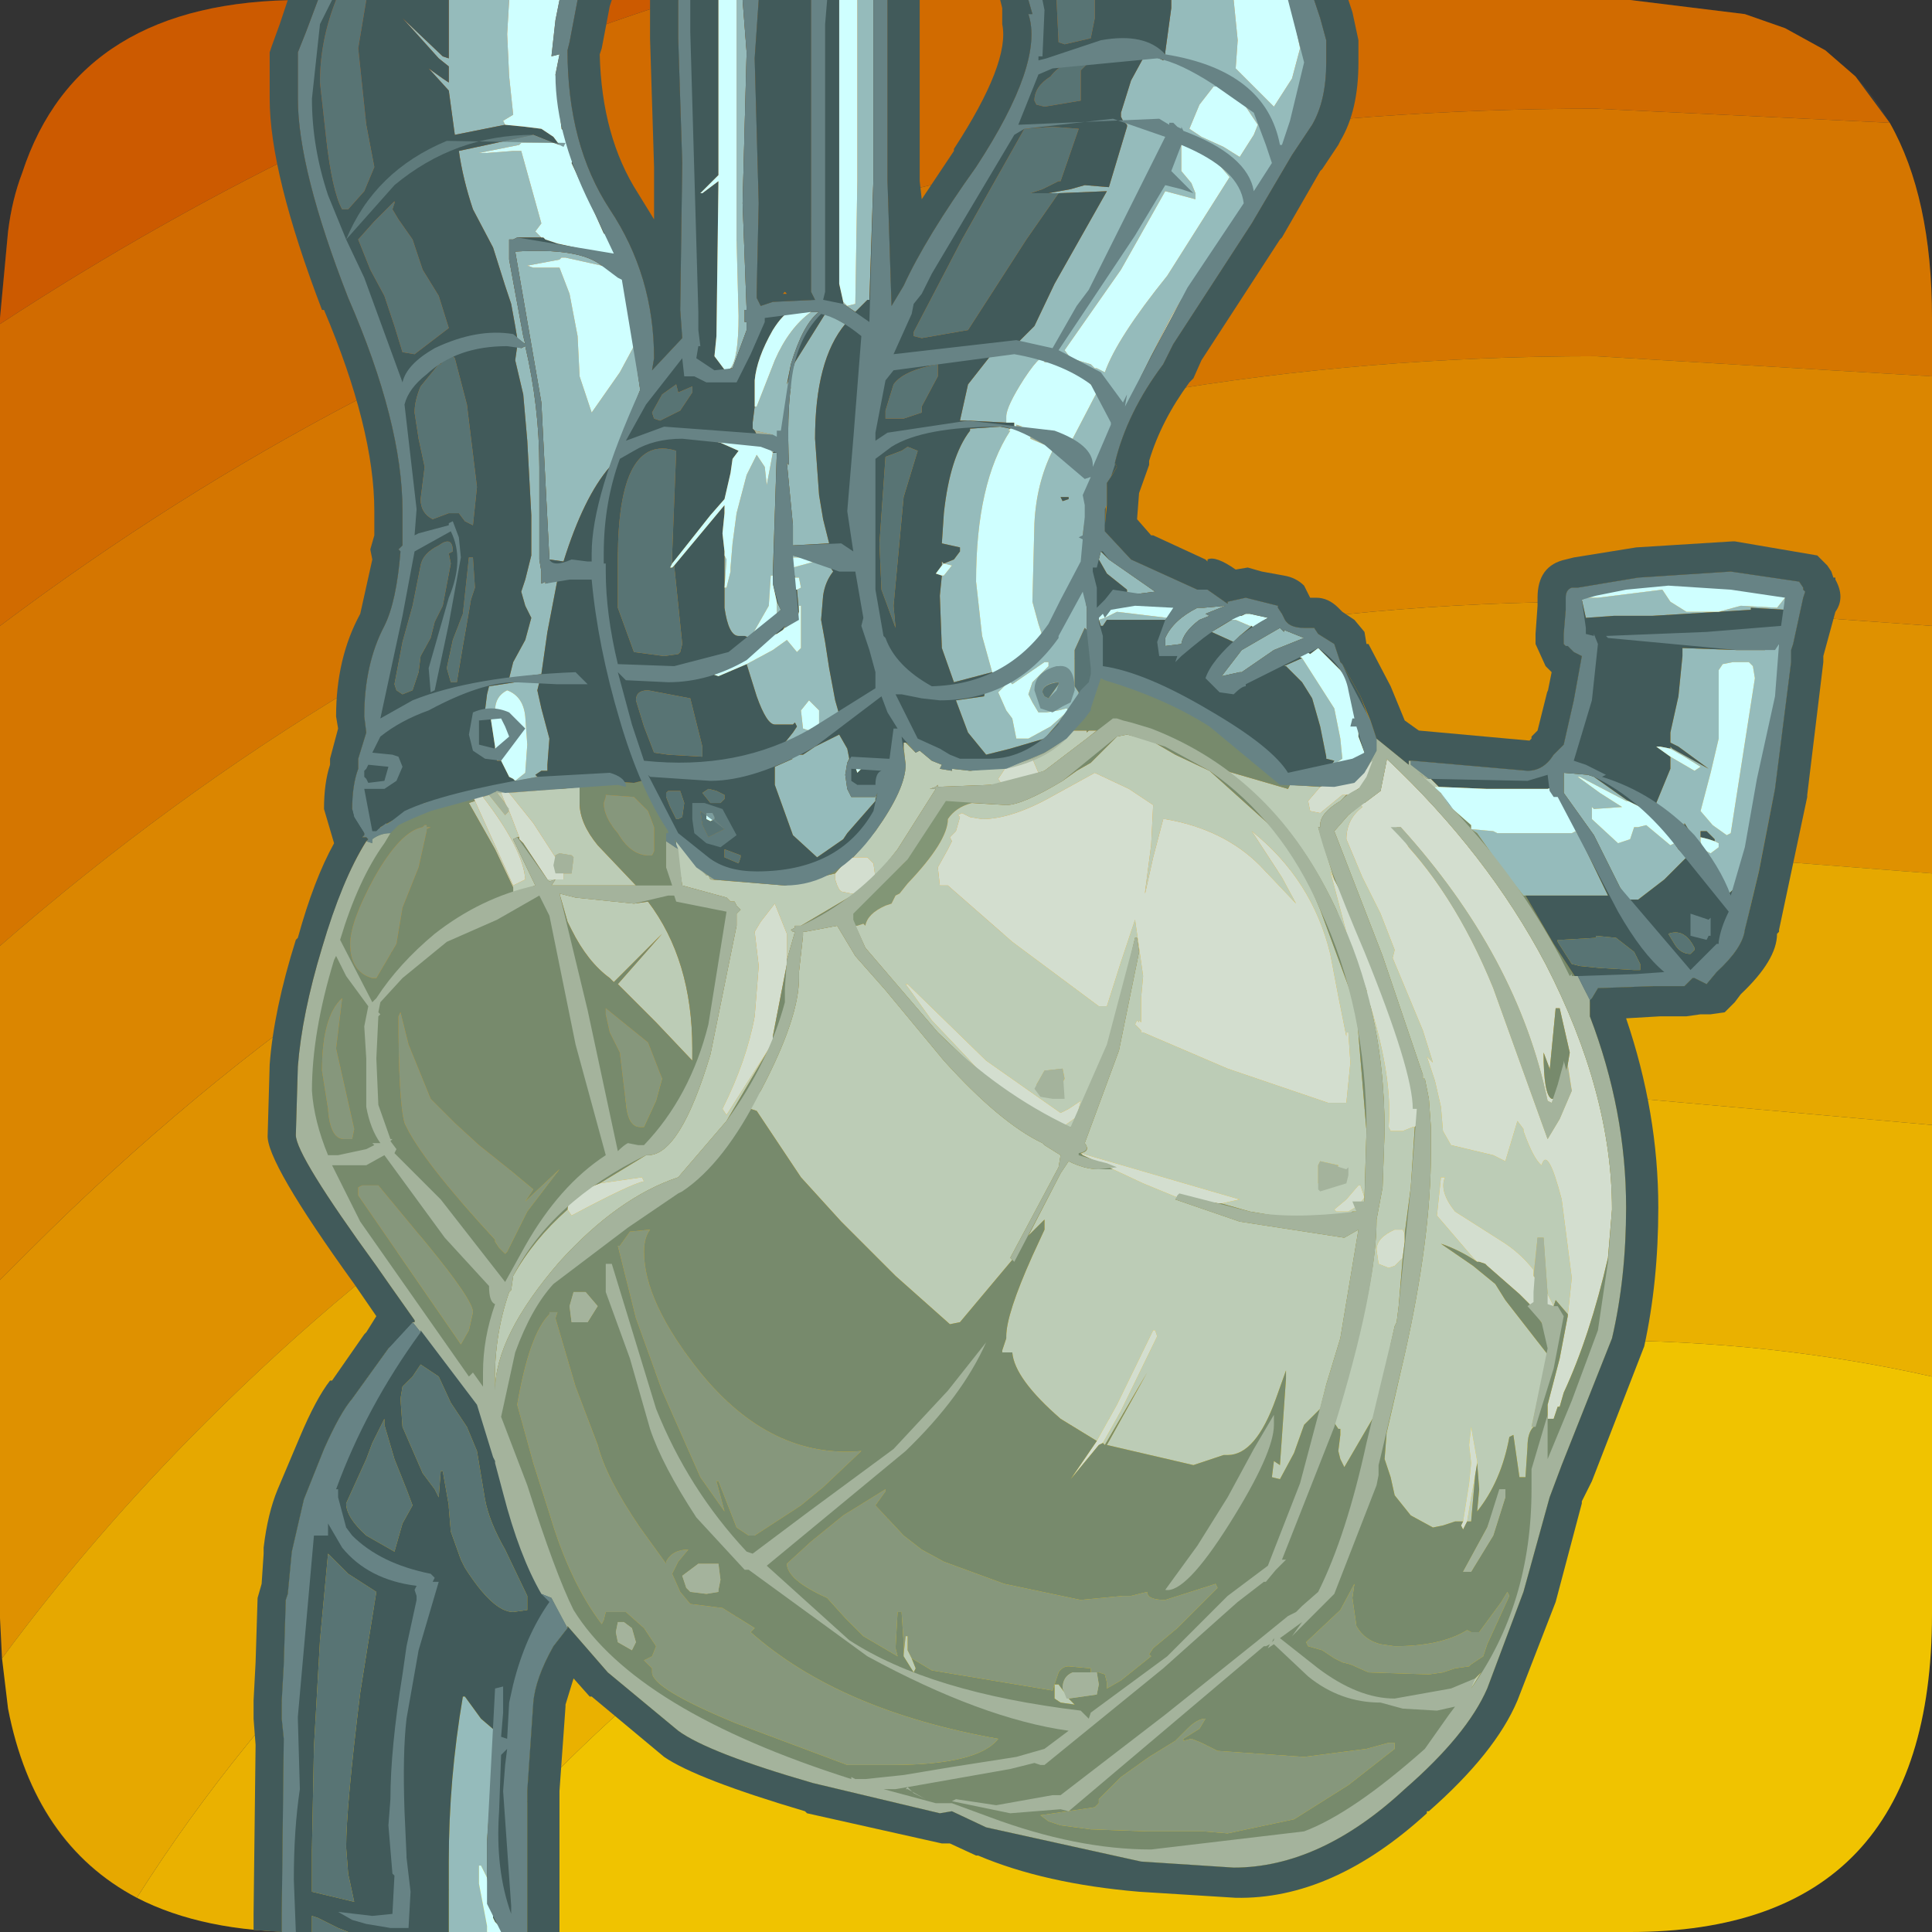 <?xml version="1.0" encoding="UTF-8" standalone="no"?>
<svg xmlns:ffdec="https://www.free-decompiler.com/flash" xmlns:xlink="http://www.w3.org/1999/xlink" ffdec:objectType="shape" height="48.0px" width="48.0px" xmlns="http://www.w3.org/2000/svg">
  <rect width="100%" height="100%" fill="#333333" stroke="none"/>
  <g transform="matrix(1.0, 0.0, 0.0, 1.0, 0.0, 0.0)">
    <path d="M40.5 0.0 L43.35 0.35 44.35 0.7 45.35 1.25 46.1 1.9 Q48.0 3.9 48.0 7.9 L48.0 40.1 Q48.0 48.0 40.5 48.0 L7.5 48.0 Q1.25 48.0 0.2 42.45 L0.0 40.2 0.0 40.1 0.0 29.7 0.0 29.4 0.0 7.9 0.2 5.75 Q0.3 4.95 0.55 4.3 1.95 0.0 7.5 0.0 L40.5 0.0" fill="#3c3c39" fill-rule="evenodd" stroke="none"/>
    <path d="M46.95 3.05 Q48.0 4.9 48.0 7.9 L48.0 9.35 39.65 8.85 Q16.8 8.85 0.0 23.5 L0.0 15.55 Q17.1 2.7 39.65 2.7 L46.95 3.05" fill="#d57600" fill-rule="evenodd" stroke="none"/>
    <path d="M46.95 3.05 L39.65 2.7 Q17.1 2.7 0.0 15.55 L0.0 8.05 Q7.95 2.85 16.85 0.0 L40.5 0.0 43.35 0.35 44.35 0.7 45.35 1.25 46.1 1.9 46.95 3.05" fill="#d16b00" fill-rule="evenodd" stroke="none"/>
    <path d="M48.0 15.55 L48.0 21.7 39.65 21.05 Q19.4 21.05 5.1 35.35 2.3 38.15 0.05 41.2 L0.0 40.2 0.0 40.1 0.0 31.8 0.75 31.05 Q16.85 14.95 39.65 14.95 L48.0 15.55" fill="#df9100" fill-rule="evenodd" stroke="none"/>
    <path d="M0.0 23.5 Q16.8 8.85 39.65 8.85 L48.0 9.35 48.0 15.55 39.65 14.95 Q16.85 14.95 0.75 31.05 L0.0 31.8 0.0 29.7 0.0 29.4 0.0 23.5" fill="#db8600" fill-rule="evenodd" stroke="none"/>
    <path d="M48.0 34.2 L48.0 40.1 Q48.0 48.0 40.5 48.0 L10.3 48.0 Q11.9 45.95 13.8 44.05 24.5 33.3 39.65 33.3 44.0 33.3 48.0 34.2" fill="#f0c300" fill-rule="evenodd" stroke="none"/>
    <path d="M48.0 27.95 L48.0 34.2 Q44.0 33.3 39.65 33.3 24.5 33.3 13.8 44.05 11.9 45.95 10.3 48.0 L7.5 48.0 Q5.05 48.0 3.4 47.15 5.9 43.2 9.45 39.7 21.9 27.2 39.65 27.2 L48.0 27.95" fill="#eab100" fill-rule="evenodd" stroke="none"/>
    <path d="M48.0 21.7 L48.0 27.95 39.65 27.2 Q21.9 27.2 9.45 39.7 5.9 43.2 3.4 47.15 0.85 45.8 0.2 42.45 L0.05 41.2 Q2.3 38.15 5.1 35.35 19.4 21.05 39.65 21.05 L48.0 21.7" fill="#e6a800" fill-rule="evenodd" stroke="none"/>
    <path d="M16.85 0.0 Q7.95 2.85 0.0 8.05 L0.0 7.9 0.2 5.75 Q0.3 4.95 0.55 4.3 1.95 0.0 7.5 0.0 L16.85 0.0" fill="#cc5a00" fill-rule="evenodd" stroke="none"/>
    <path d="M21.25 23.0 L21.1 23.0 21.05 22.95 21.0 22.75 22.45 21.45 22.7 21.1 23.0 20.35 Q23.15 20.0 23.4 19.95 L23.45 19.75 23.55 19.75 23.8 19.85 24.1 19.9 24.3 19.95 24.15 19.95 Q23.75 20.05 23.55 20.35 23.55 20.9 22.55 21.95 L22.35 22.2 22.25 22.25 22.15 22.45 22.0 22.5 Q21.55 22.7 21.5 23.0 L21.45 22.95 21.3 23.0 21.25 23.0" fill="#829676" fill-rule="evenodd" stroke="none"/>
    <path d="M18.75 16.1 L18.8 15.9 18.9 15.9 19.0 15.95 18.75 16.1 M19.0 10.95 L19.1 10.95 18.8 10.8 18.75 10.7 19.2 10.8 19.2 10.95 Q19.1 10.95 19.05 11.05 L19.0 10.95 M25.25 10.6 L25.25 10.55 25.4 10.6 25.25 10.6 M25.95 11.0 L25.95 11.05 25.6 10.9 25.6 10.85 25.95 11.0 M13.65 19.3 L13.85 19.6 12.65 19.7 12.45 19.6 12.45 19.7 12.35 19.7 12.55 19.95 12.65 20.15 12.55 20.25 12.15 19.75 12.0 19.8 12.0 19.75 12.25 19.6 12.3 19.7 12.35 19.6 12.9 19.45 12.85 19.4 13.35 19.3 13.45 19.35 13.65 19.3 M24.8 16.65 L24.85 16.7 24.8 16.7 24.8 16.65 M38.55 32.65 L38.55 33.25 38.0 32.4 38.45 32.75 38.55 32.65 M38.45 33.65 L38.5 33.7 38.35 34.45 38.1 35.45 38.05 35.45 38.45 33.65 M38.95 26.45 L39.05 27.1 38.75 27.8 38.45 28.3 37.1 24.55 Q36.25 22.45 35.0 21.05 L34.7 20.55 34.8 20.55 Q37.7 23.75 38.45 27.35 L38.55 27.4 38.6 27.3 38.85 26.8 38.95 26.45 M12.3 18.75 L12.45 18.9 12.35 18.9 12.3 18.75 M13.8 21.3 L13.8 21.25 13.9 21.2 14.2 21.25 14.25 21.3 14.2 21.7 14.0 21.7 14.05 21.65 13.8 21.3 M16.55 21.55 L16.55 21.1 16.6 21.4 16.6 21.6 16.55 21.55 M14.25 32.1 L14.55 32.1 14.85 32.45 14.6 32.85 14.2 32.85 14.15 32.45 14.25 32.1 M17.85 39.55 L17.55 39.6 17.15 39.55 17.05 39.45 16.95 39.15 17.35 38.85 17.85 38.85 17.9 39.25 17.85 39.5 17.85 39.55 M27.25 41.55 L27.3 41.85 27.25 42.1 26.55 42.2 26.45 42.05 26.4 41.95 Q26.4 41.65 26.65 41.55 L27.1 41.55 27.25 41.55 M15.8 40.8 L15.7 41.0 15.35 40.8 15.3 40.55 15.35 40.3 15.5 40.3 15.7 40.45 15.8 40.8 M38.1 31.7 L38.2 30.75 38.35 30.75 38.45 32.15 38.1 31.7 M32.8 28.85 L33.25 28.95 33.15 29.25 33.05 29.3 32.75 29.4 32.75 29.3 32.75 28.95 32.8 28.85 M37.3 37.0 L37.4 37.0 37.4 37.2 37.1 38.15 36.55 39.05 36.35 39.05 36.95 37.95 37.25 37.2 37.3 37.0 M26.4 26.55 L26.45 26.8 26.2 27.25 25.75 26.95 25.95 26.6 26.4 26.55" fill="#a4b39c" fill-rule="evenodd" stroke="none"/>
    <path d="M35.55 19.35 L35.6 19.4 35.75 19.55 35.65 19.55 35.65 19.6 35.25 19.2 35.45 19.35 35.55 19.35 M29.35 7.45 L28.6 8.85 29.1 7.85 29.35 7.45 M25.65 18.85 Q26.25 18.6 26.65 18.15 L27.0 18.15 27.0 18.2 27.05 18.15 27.25 18.15 27.0 18.35 25.95 19.15 25.8 19.2 25.65 18.85 M24.9 19.5 L24.6 19.5 23.3 19.55 23.3 19.5 23.25 19.55 23.1 19.6 23.25 19.6 22.3 21.1 21.75 21.8 21.7 21.45 21.55 21.3 21.2 21.3 21.75 20.65 Q22.5 19.6 22.5 19.0 L22.45 18.55 22.45 18.45 22.5 18.45 22.75 18.7 22.85 18.65 23.15 18.9 23.4 19.0 23.35 19.1 23.65 19.15 23.65 19.1 24.1 19.15 25.0 19.05 24.8 19.35 24.9 19.5 M21.25 22.2 L19.9 23.0 19.75 23.0 19.75 23.05 19.65 23.1 19.7 23.15 19.75 23.15 19.55 23.85 19.55 23.2 19.25 22.45 18.9 22.9 18.75 23.15 18.85 24.0 18.75 25.25 Q18.55 26.35 17.95 27.55 L18.05 27.7 19.2 25.9 18.05 27.85 16.85 29.25 Q15.35 29.75 13.9 31.35 12.3 33.2 12.3 34.55 12.25 33.25 12.65 32.1 L12.7 32.05 12.75 31.7 Q13.25 30.8 14.1 30.05 L14.2 30.2 Q15.7 29.4 16.0 29.35 L15.95 29.25 14.9 29.4 16.05 28.7 16.1 28.7 Q16.9 28.7 17.65 26.2 L18.3 23.0 18.3 22.7 18.4 22.6 18.3 22.5 18.25 22.4 18.15 22.4 18.05 22.3 16.95 22.0 16.8 21.05 16.8 20.85 17.55 21.75 17.6 21.75 17.65 21.85 19.5 22.0 20.75 21.7 20.75 21.85 20.8 22.0 20.85 22.1 20.9 22.15 21.15 22.2 21.25 22.2 M13.85 19.6 L13.95 19.6 14.4 19.55 14.4 19.95 Q14.4 20.45 14.85 21.0 L15.8 22.0 13.7 22.0 13.8 21.85 13.65 21.9 13.6 21.85 13.7 21.85 13.8 21.85 14.0 21.85 14.0 21.7 14.2 21.7 14.25 21.3 14.2 21.25 13.9 21.2 13.8 21.25 13.8 21.3 13.25 20.45 12.65 19.7 13.85 19.6 M12.9 20.8 L12.85 20.8 12.75 20.85 13.3 22.0 12.75 22.2 12.75 22.05 12.3 21.1 11.65 19.95 11.8 19.9 12.75 22.0 13.05 21.85 Q13.0 21.1 12.0 19.8 L12.15 19.75 12.55 20.25 12.65 20.15 12.9 20.8 M24.15 19.95 L25.0 20.0 Q25.4 20.0 26.4 19.4 L26.75 19.15 27.1 18.95 27.6 18.45 27.75 18.3 28.0 18.25 28.6 18.4 29.2 18.75 30.05 19.15 31.55 20.5 31.85 20.85 32.4 21.65 32.8 22.6 33.5 24.5 33.7 25.1 33.95 28.1 33.9 29.75 33.9 29.85 33.7 30.1 33.6 30.1 33.25 30.4 32.4 30.4 31.65 30.2 31.05 30.1 30.35 29.9 30.8 29.8 26.85 28.65 Q27.1 28.6 26.95 28.4 L27.8 26.1 28.3 23.65 28.25 23.3 28.2 23.3 27.75 25.25 Q27.3 27.6 26.6 28.0 L26.4 28.0 26.75 27.75 26.85 27.35 26.55 27.55 26.35 27.65 24.5 26.35 22.55 24.45 22.5 24.45 23.15 25.35 24.05 26.3 24.5 26.8 23.3 25.65 21.5 23.55 21.25 23.0 21.3 23.0 21.45 22.95 21.5 23.0 Q21.55 22.7 22.0 22.5 L22.15 22.45 22.25 22.25 22.35 22.2 22.55 21.95 Q23.55 20.9 23.55 20.35 23.75 20.05 24.15 19.95 M29.25 29.75 L29.2 29.8 30.8 30.35 33.4 30.75 33.75 30.55 33.7 30.85 33.5 32.05 33.3 33.25 32.95 34.4 32.8 35.0 32.7 35.1 32.4 35.4 32.15 36.1 31.8 36.75 31.6 36.7 31.65 36.3 31.8 36.4 31.95 34.25 31.95 34.05 31.7 34.75 Q31.2 36.15 30.5 36.15 L30.4 36.15 29.65 36.4 27.5 35.9 28.5 34.1 27.45 35.9 27.4 35.85 27.85 35.05 28.75 33.2 28.7 33.05 28.65 33.05 27.75 34.9 27.25 35.8 26.35 35.25 Q25.2 34.25 25.15 33.6 L24.9 33.6 24.9 33.55 25.0 33.25 25.0 33.2 Q25.0 32.65 25.65 31.2 L25.95 30.55 25.95 30.35 25.95 30.3 25.55 30.7 26.35 29.15 26.55 28.85 Q26.95 29.05 27.3 29.05 L27.65 29.05 28.4 29.4 29.25 29.75 M26.35 28.0 Q25.75 28.0 24.8 27.05 L25.2 27.3 26.35 28.0 M23.9 20.2 L23.8 20.25 23.85 20.3 23.75 20.65 23.6 20.8 23.65 20.9 23.55 21.1 23.3 21.55 23.35 22.0 23.55 22.0 25.15 23.4 27.3 25.0 27.5 25.0 27.85 23.9 28.2 22.85 28.4 24.25 28.35 24.8 28.35 25.4 28.3 25.35 28.3 25.4 28.25 25.35 28.2 25.45 28.35 25.6 28.35 25.65 28.4 25.65 30.5 26.55 33.0 27.4 33.45 27.4 33.55 26.4 33.5 25.65 33.45 25.65 33.45 25.75 33.25 24.75 33.05 23.7 Q32.6 21.85 31.1 20.65 L31.85 21.8 32.2 22.45 31.3 21.5 Q30.4 20.6 28.95 20.35 L28.9 20.35 28.65 21.3 28.45 22.2 28.45 22.15 28.6 21.0 28.65 20.0 28.05 19.6 27.2 19.2 26.2 19.75 Q25.15 20.35 24.4 20.35 L24.1 20.3 23.9 20.2 M20.8 23.0 L21.25 23.75 22.0 24.6 23.45 26.35 Q24.85 27.9 25.9 28.4 L25.95 28.45 26.35 28.7 26.3 29.0 25.1 31.25 25.15 31.3 23.85 32.85 23.6 32.9 22.25 31.7 20.9 30.35 19.9 29.25 18.8 27.6 18.65 27.55 18.75 27.3 18.9 27.1 Q19.85 25.3 19.85 24.3 L19.85 24.15 19.95 23.25 19.95 23.15 20.0 23.15 20.8 23.0 M33.45 19.75 L33.3 19.9 Q32.8 20.2 32.8 20.5 L32.8 20.55 32.75 20.55 33.15 21.85 33.05 21.65 33.5 23.35 33.2 22.6 Q32.15 20.35 30.45 19.15 L32.0 19.6 32.05 19.5 32.8 19.55 32.5 19.9 32.55 20.15 32.8 20.2 33.35 19.75 33.45 19.75 M35.15 28.0 L35.05 29.5 34.9 30.65 34.85 30.55 34.65 30.55 Q34.2 30.75 34.2 31.05 L34.25 31.4 34.5 31.5 34.65 31.45 34.85 31.25 34.75 32.45 34.7 32.85 34.65 32.95 34.55 33.4 34.55 33.6 34.5 34.45 34.1 35.25 33.4 36.45 33.3 36.25 33.25 36.05 33.3 35.65 33.3 35.5 33.25 35.5 33.15 35.35 33.2 35.1 Q34.2 31.95 34.2 30.3 L34.35 29.5 34.4 28.1 Q34.4 26.45 34.05 25.0 34.6 26.8 34.5 28.0 L34.55 28.1 34.85 28.1 35.1 28.0 35.15 28.0 M38.95 32.7 L38.95 32.65 38.65 32.3 38.6 32.45 38.45 32.15 38.35 30.75 38.2 30.75 38.1 31.7 38.1 31.55 Q37.75 31.1 37.25 30.8 L36.15 30.1 Q35.75 29.6 35.9 29.25 L35.8 29.25 35.7 30.2 36.6 31.25 36.7 31.35 Q36.25 31.05 35.8 30.9 L36.6 31.45 37.15 31.9 37.4 32.3 38.45 33.65 38.05 35.45 38.1 35.45 Q37.95 35.6 37.95 35.95 L37.9 36.7 37.75 36.7 37.6 35.65 37.5 35.7 Q37.3 36.8 36.7 37.55 L36.75 37.0 36.7 36.35 36.7 36.3 36.55 35.45 36.5 35.9 36.55 36.35 36.5 36.85 36.35 37.8 36.15 37.8 35.85 37.9 35.6 37.95 35.05 37.65 34.65 37.15 34.55 36.7 34.4 36.25 34.45 35.6 34.9 33.65 Q35.55 30.75 35.55 28.65 L35.55 28.15 35.55 28.0 35.5 27.3 35.4 26.8 35.35 26.8 35.35 26.7 34.35 23.75 33.15 20.65 33.5 20.25 33.8 20.0 33.85 20.05 Q33.45 20.35 33.45 20.85 L33.85 21.8 34.3 22.7 34.65 23.6 34.6 23.8 35.35 25.6 35.6 26.4 35.45 26.25 35.65 26.85 35.8 27.5 35.85 28.1 36.05 28.45 37.1 28.7 37.4 28.85 37.7 27.85 37.85 28.05 37.85 28.1 Q38.1 28.8 38.3 28.95 38.45 28.45 38.8 29.8 L39.05 31.75 38.95 32.7 M36.65 36.65 L36.55 37.8 36.45 37.8 36.55 37.2 36.65 36.65 M12.55 19.95 L12.35 19.7 12.45 19.7 12.55 19.95 M14.2 23.1 L14.1 22.9 13.9 22.2 14.3 22.3 15.75 22.45 16.1 22.4 Q17.2 23.85 17.2 26.05 L17.2 26.35 16.3 25.4 15.35 24.45 16.45 23.2 15.25 24.4 15.15 24.3 Q14.6 23.9 14.2 23.1 M26.55 42.2 L26.7 42.35 26.35 42.3 26.2 42.2 26.2 41.85 26.3 41.85 26.45 42.05 26.55 42.2 M22.65 41.2 L22.75 41.45 22.7 41.55 22.45 41.15 22.45 41.1 22.5 40.65 22.55 40.65 22.55 41.0 22.65 41.2 M32.8 28.85 L32.75 28.95 32.75 29.3 32.75 29.4 33.05 29.3 33.15 29.25 33.25 28.95 32.8 28.85 M33.9 29.75 L33.8 29.45 33.75 29.45 33.45 29.8 33.15 30.05 33.2 30.1 33.5 30.1 33.75 29.95 33.9 29.75 M26.4 26.55 L25.95 26.6 25.75 26.95 26.2 27.25 26.45 26.8 26.4 26.55 M36.6 41.75 L36.8 41.55 36.55 41.95 36.6 41.75" fill="#bcccb6" fill-rule="evenodd" stroke="none"/>
    <path d="M25.65 18.85 L25.8 19.2 25.5 19.55 25.0 19.55 24.9 19.5 24.8 19.35 25.0 19.05 25.65 18.85 M21.75 21.8 L21.55 22.1 21.25 22.2 21.15 22.2 20.9 22.15 20.85 22.1 20.8 22.0 20.75 21.85 20.75 21.7 21.1 21.3 21.2 21.3 21.55 21.3 21.7 21.45 21.75 21.8 M19.55 23.85 L19.55 23.95 19.2 25.75 19.2 25.9 18.05 27.7 17.95 27.55 Q18.55 26.35 18.75 25.25 L18.85 24.0 18.75 23.15 18.9 22.9 19.25 22.45 19.55 23.2 19.55 23.85 M14.1 30.05 Q14.1 29.7 14.9 29.4 L15.95 29.25 16.0 29.35 Q15.7 29.4 14.2 30.2 L14.1 30.05 M13.6 21.85 L13.0 20.95 12.9 20.85 12.9 20.8 12.65 20.15 12.55 19.95 12.45 19.7 12.45 19.6 12.65 19.7 13.25 20.45 13.8 21.3 14.05 21.65 14.0 21.7 14.0 21.85 13.8 21.85 13.7 21.85 13.6 21.85 M11.8 19.9 L11.75 19.8 11.9 19.8 12.0 19.75 12.0 19.8 Q13.0 21.1 13.05 21.85 L12.75 22.0 11.8 19.9 M30.35 29.9 L30.3 29.9 29.25 29.75 28.4 29.4 27.65 29.05 26.9 28.7 26.8 28.6 26.85 28.65 30.8 29.8 30.35 29.9 M27.4 35.85 L27.3 35.9 26.6 36.75 27.25 35.8 27.75 34.9 28.65 33.05 28.7 33.05 28.75 33.2 27.85 35.05 27.4 35.85 M26.4 28.0 L26.35 28.0 25.2 27.3 24.8 27.05 Q24.65 26.85 24.5 26.8 L24.05 26.3 23.15 25.35 22.5 24.45 22.55 24.45 24.5 26.35 26.35 27.65 26.55 27.55 26.85 27.35 26.75 27.75 26.4 28.0 M23.9 20.2 L24.1 20.3 24.4 20.35 Q25.15 20.35 26.2 19.75 L27.2 19.2 28.05 19.6 28.65 20.0 28.6 21.0 28.45 22.15 28.45 22.2 28.65 21.3 28.9 20.35 28.95 20.35 Q30.4 20.6 31.3 21.5 L32.2 22.45 31.85 21.8 31.1 20.65 Q32.6 21.85 33.05 23.7 L33.25 24.75 33.45 25.75 33.45 25.65 33.5 25.65 33.55 26.4 33.45 27.4 33.0 27.4 30.5 26.55 28.4 25.65 28.35 25.65 28.35 25.6 28.2 25.45 28.25 25.35 28.3 25.4 28.3 25.35 28.35 25.4 28.35 24.8 28.4 24.25 28.2 22.85 27.85 23.9 27.5 25.0 27.3 25.0 25.15 23.4 23.55 22.0 23.35 22.0 23.3 21.55 23.55 21.1 23.65 20.9 23.6 20.8 23.75 20.65 23.85 20.3 23.8 20.25 23.9 20.2 M33.5 19.1 L33.5 19.15 33.9 19.0 33.9 19.15 33.95 19.1 34.1 18.85 34.2 18.85 34.2 19.0 33.95 19.4 33.9 19.5 33.5 19.75 33.45 19.75 33.35 19.75 32.8 20.2 32.55 20.15 32.5 19.9 32.8 19.55 33.0 19.45 Q33.15 19.25 33.35 19.2 L33.35 19.15 33.5 19.1 M33.15 21.85 L34.5 24.45 Q35.3 26.35 35.3 27.55 L35.25 27.9 35.15 28.0 35.1 28.0 34.85 28.1 34.55 28.1 34.5 28.0 Q34.6 26.8 34.05 25.0 L33.95 24.8 33.95 24.7 33.95 24.6 33.5 23.35 33.05 21.65 33.15 21.85 M34.9 30.65 L34.9 30.85 34.85 31.25 34.65 31.45 34.5 31.5 34.25 31.4 34.2 31.05 Q34.2 30.75 34.65 30.55 L34.85 30.55 34.9 30.65 M33.8 20.0 L33.7 19.9 33.75 19.85 33.9 19.95 34.3 19.65 34.45 18.9 34.45 18.85 Q36.95 21.2 38.4 23.95 40.05 27.15 40.05 30.05 L39.95 31.25 Q39.5 33.2 38.85 34.6 L38.75 34.95 38.7 34.95 38.6 35.25 38.55 35.25 38.45 35.25 38.45 35.1 38.45 34.95 38.45 34.9 38.75 33.75 38.95 32.7 39.05 31.75 38.8 29.8 Q38.45 28.45 38.3 28.95 38.1 28.8 37.85 28.1 L37.85 28.05 37.7 27.85 37.4 28.85 37.1 28.7 36.05 28.45 35.85 28.1 35.8 27.5 35.65 26.85 35.45 26.25 35.6 26.4 35.35 25.6 34.6 23.8 34.65 23.6 34.3 22.7 33.85 21.8 33.45 20.85 Q33.45 20.35 33.85 20.05 L33.8 20.0 M38.6 32.45 L38.6 32.55 38.6 32.6 38.55 32.65 38.45 32.75 38.0 32.4 37.75 32.15 36.95 31.45 36.9 31.4 36.75 31.35 36.7 31.35 36.6 31.25 35.7 30.2 35.8 29.25 35.9 29.25 Q35.75 29.6 36.15 30.1 L37.25 30.8 Q37.75 31.1 38.1 31.55 L38.1 31.7 38.45 32.15 38.6 32.45 M36.7 36.35 L36.65 36.65 36.55 37.2 36.45 37.8 36.35 38.0 36.3 37.9 36.35 37.8 36.5 36.85 36.55 36.35 36.5 35.9 36.55 35.45 36.7 36.3 36.7 36.35 M38.6 27.3 L38.55 27.4 38.45 27.35 Q37.7 23.75 34.8 20.55 L34.7 20.55 35.0 21.05 Q36.25 22.45 37.1 24.55 L38.45 28.3 38.75 27.8 39.05 27.1 38.95 26.45 39.0 26.15 38.75 25.05 38.65 25.05 38.5 26.6 38.5 26.55 38.35 26.15 Q38.35 27.2 38.55 27.3 L38.6 27.3 M33.9 29.75 L33.75 29.95 33.5 30.1 33.2 30.1 33.15 30.05 33.45 29.8 33.75 29.45 33.8 29.45 33.9 29.75" fill="#d3decf" fill-rule="evenodd" stroke="none"/>
    <path d="M39.7 24.55 L39.55 24.8 39.5 24.9 39.5 25.15 39.5 25.25 Q40.4 27.6 40.4 30.0 40.4 31.75 40.05 33.25 L38.8 36.4 38.5 37.2 37.85 39.55 36.95 41.95 Q36.45 43.1 34.9 44.45 32.8 46.4 30.65 46.4 L28.35 46.25 24.5 45.4 23.65 45.0 23.35 45.05 20.2 44.3 Q17.6 43.55 16.85 43.0 L15.1 41.55 14.1 40.4 14.1 40.45 14.05 40.35 14.0 40.35 12.9 37.9 12.4 36.05 Q11.7 34.1 10.3 32.8 L9.35 31.45 Q7.35 28.7 7.35 28.2 L7.4 26.5 Q7.5 25.2 8.0 23.55 8.5 21.8 9.15 20.85 L9.1 20.8 9.0 20.8 9.05 20.75 9.1 20.8 9.25 20.8 9.4 20.65 9.45 20.55 10.55 19.95 11.75 19.7 12.25 19.6 12.0 19.75 11.9 19.8 11.75 19.8 11.8 19.9 11.65 19.95 12.3 21.1 12.75 22.05 12.75 22.2 13.3 22.0 12.75 20.85 12.85 20.8 12.9 20.8 12.9 20.85 13.0 20.95 13.6 21.85 13.65 21.9 13.8 21.85 13.7 22.0 15.8 22.0 14.85 21.0 Q14.4 20.45 14.4 19.95 L14.4 19.55 13.95 19.6 13.85 19.6 13.65 19.3 15.75 19.45 15.95 19.4 16.25 19.9 16.65 20.6 17.2 21.3 Q18.0 21.85 19.45 21.85 21.05 21.85 22.0 20.15 L22.35 19.0 22.45 18.55 22.5 19.0 Q22.5 19.6 21.75 20.65 L21.2 21.3 21.1 21.3 20.75 21.7 19.5 22.0 17.65 21.85 17.6 21.75 17.55 21.75 16.8 20.85 16.8 21.05 16.95 22.0 18.05 22.3 18.15 22.4 18.25 22.4 18.3 22.5 18.4 22.6 18.3 22.7 18.3 23.0 17.65 26.2 Q16.9 28.7 16.1 28.7 L16.05 28.7 14.9 29.4 Q14.1 29.7 14.1 30.05 13.25 30.8 12.75 31.7 L12.7 32.05 12.65 32.1 Q12.25 33.25 12.3 34.55 12.3 33.2 13.9 31.35 15.35 29.75 16.85 29.25 L18.05 27.85 19.2 25.9 19.2 25.75 19.55 23.95 19.55 23.85 19.75 23.15 19.7 23.15 19.65 23.1 19.75 23.05 19.75 23.0 19.9 23.0 21.25 22.2 21.55 22.1 21.75 21.8 22.3 21.1 23.25 19.6 23.1 19.6 23.25 19.55 23.3 19.5 23.3 19.55 24.6 19.5 24.9 19.5 25.0 19.55 25.5 19.55 25.8 19.2 25.95 19.15 27.0 18.35 27.25 18.15 27.05 18.15 27.0 18.2 27.0 18.15 26.65 18.15 Q26.25 18.6 25.65 18.85 L25.0 19.05 24.1 19.15 23.65 19.1 23.65 19.15 23.35 19.1 23.4 19.0 23.15 18.9 22.85 18.65 22.75 18.7 22.5 18.45 Q22.75 18.5 23.1 18.8 L24.9 19.0 Q25.65 19.0 26.6 18.15 L26.7 18.05 26.7 18.0 27.1 17.3 27.3 16.65 Q28.6 16.95 30.3 18.0 31.8 19.0 31.9 19.45 L32.95 19.15 33.15 19.15 33.35 19.15 33.35 19.2 Q33.15 19.25 33.0 19.45 L32.8 19.55 32.05 19.5 32.0 19.6 30.45 19.15 Q32.15 20.35 33.2 22.6 L33.5 23.35 33.95 24.6 33.95 24.7 33.95 24.8 34.05 25.0 Q34.4 26.45 34.4 28.1 L34.35 29.5 34.2 30.3 Q34.2 31.95 33.2 35.1 L33.15 35.35 33.25 35.5 33.3 35.5 33.3 35.65 33.25 36.05 33.3 36.25 33.4 36.45 34.1 35.25 34.5 34.45 34.55 33.6 34.55 33.4 34.65 32.95 34.7 32.85 34.75 32.45 34.85 31.25 34.9 30.85 34.9 30.65 35.05 29.5 35.15 28.0 35.25 27.9 35.3 27.55 Q35.3 26.35 34.5 24.45 L33.15 21.85 32.75 20.55 32.8 20.55 32.8 20.5 Q32.8 20.2 33.3 19.9 L33.45 19.75 33.5 19.75 33.9 19.5 33.95 19.4 34.2 19.0 34.2 18.85 34.1 18.85 33.95 19.1 33.9 19.15 33.9 19.0 33.5 19.15 33.5 19.1 33.5 19.05 33.55 19.0 33.65 18.85 33.8 18.8 Q33.7 18.85 33.55 19.0 L33.95 18.75 34.2 18.35 35.0 19.0 35.0 18.9 35.1 18.9 35.55 19.35 35.45 19.35 35.25 19.2 35.65 19.6 35.55 19.65 35.6 19.7 35.8 19.7 35.8 19.75 35.85 19.9 35.9 19.95 36.15 20.15 36.55 20.5 36.55 20.6 36.7 20.7 37.3 21.55 37.85 22.25 37.9 22.25 38.6 23.45 39.45 24.75 39.25 24.3 39.7 24.55 M27.1 12.45 L27.1 12.55 Q26.95 13.1 26.95 13.9 26.8 13.25 27.1 12.45 M30.35 29.9 L31.05 30.1 31.65 30.2 32.4 30.4 33.25 30.4 33.6 30.1 33.7 30.1 33.9 29.85 33.9 29.75 33.95 28.1 33.7 25.1 33.5 24.5 32.8 22.6 32.4 21.65 31.85 20.85 31.55 20.5 30.05 19.15 29.2 18.75 28.6 18.4 28.0 18.25 27.75 18.3 27.6 18.45 27.1 18.95 26.75 19.15 26.4 19.4 Q25.4 20.0 25.0 20.0 L24.15 19.95 24.3 19.95 24.1 19.9 23.8 19.85 23.55 19.75 23.45 19.75 23.4 19.95 Q23.15 20.0 23.0 20.35 L22.7 21.1 22.45 21.45 21.0 22.75 21.05 22.95 21.1 23.0 21.25 23.0 21.5 23.55 23.3 25.65 24.5 26.8 Q24.65 26.85 24.8 27.05 25.75 28.0 26.35 28.0 L26.4 28.0 26.6 28.0 Q27.3 27.6 27.75 25.25 L28.2 23.3 28.25 23.3 28.3 23.65 27.8 26.1 26.95 28.4 Q27.1 28.6 26.85 28.65 L26.8 28.6 26.9 28.7 27.65 29.05 27.3 29.05 Q26.95 29.05 26.55 28.85 L26.35 29.15 25.55 30.7 25.95 30.3 25.95 30.35 25.95 30.55 25.65 31.2 Q25.0 32.65 25.0 33.2 L25.0 33.25 24.9 33.55 24.9 33.6 25.15 33.6 Q25.2 34.25 26.35 35.25 L27.25 35.8 26.6 36.75 27.3 35.9 27.4 35.85 27.45 35.9 28.5 34.1 27.5 35.9 29.65 36.4 30.4 36.15 30.5 36.15 Q31.2 36.15 31.7 34.75 L31.95 34.05 31.95 34.25 31.8 36.4 31.65 36.3 31.6 36.7 31.8 36.75 32.15 36.1 32.4 35.4 32.7 35.1 32.8 35.0 32.95 34.4 33.3 33.25 33.5 32.05 33.7 30.85 33.75 30.55 33.4 30.75 30.8 30.35 29.2 29.8 29.25 29.75 30.3 29.9 30.35 29.9 M20.8 23.0 L20.0 23.15 19.95 23.15 19.95 23.25 19.85 24.15 19.85 24.3 Q19.85 25.3 18.9 27.1 L18.75 27.3 18.65 27.55 18.8 27.6 19.9 29.25 20.9 30.35 22.25 31.7 23.6 32.9 23.85 32.85 25.15 31.3 25.1 31.25 26.3 29.0 26.35 28.7 25.95 28.45 25.9 28.4 Q24.85 27.9 23.45 26.35 L22.0 24.6 21.25 23.75 20.8 23.0 M38.95 32.7 L38.75 33.75 38.45 34.9 38.45 34.95 38.45 35.1 38.45 35.25 38.55 35.25 38.6 35.25 38.7 34.95 38.75 34.95 38.85 34.6 Q39.5 33.2 39.95 31.25 L40.05 30.05 Q40.05 27.15 38.4 23.95 36.95 21.2 34.45 18.85 L34.45 18.9 34.3 19.65 33.9 19.95 33.75 19.85 33.7 19.9 33.8 20.0 33.5 20.25 33.15 20.65 34.35 23.75 35.35 26.7 35.35 26.8 35.4 26.8 35.5 27.3 35.55 28.0 35.55 28.15 35.55 28.65 Q35.55 30.75 34.9 33.65 L34.45 35.6 34.4 36.25 34.55 36.7 34.65 37.15 35.05 37.65 35.6 37.95 35.85 37.9 36.15 37.8 36.35 37.8 36.3 37.9 36.35 38.0 36.45 37.8 36.55 37.8 36.65 36.65 36.7 36.35 36.75 37.0 36.7 37.55 Q37.3 36.8 37.5 35.7 L37.6 35.65 37.75 36.7 37.9 36.7 37.95 35.95 Q37.95 35.6 38.1 35.45 L38.35 34.45 38.5 33.7 38.45 33.65 37.4 32.3 37.15 31.9 36.6 31.45 35.8 30.9 Q36.25 31.05 36.7 31.35 L36.75 31.35 36.9 31.4 36.95 31.45 37.75 32.15 38.0 32.4 38.55 33.25 38.55 32.65 38.6 32.6 38.6 32.55 38.6 32.45 38.65 32.3 38.95 32.65 38.95 32.7 M38.6 27.3 L38.55 27.3 Q38.35 27.2 38.35 26.15 L38.5 26.55 38.5 26.6 38.65 25.05 38.75 25.05 39.0 26.15 38.95 26.45 38.85 26.8 38.6 27.3 M9.3 21.8 Q8.7 22.9 8.7 23.45 8.7 24.15 9.25 24.3 L9.35 24.3 9.85 23.45 10.0 22.55 10.4 21.55 10.6 20.65 10.6 20.6 10.7 20.55 10.6 20.55 10.6 20.5 10.55 20.5 10.5 20.55 Q9.95 20.65 9.3 21.8 M15.05 19.75 L15.05 19.8 15.0 19.95 Q15.0 20.3 15.35 20.7 15.7 21.3 16.2 21.25 L16.25 21.15 16.25 20.55 16.1 20.15 15.75 19.8 15.05 19.75 M12.35 19.6 L12.3 19.7 12.25 19.6 12.35 19.6 M14.2 23.1 Q14.6 23.9 15.15 24.3 L15.25 24.4 16.45 23.2 15.35 24.45 16.3 25.4 17.2 26.35 17.2 26.05 Q17.2 23.85 16.1 22.4 L15.75 22.45 14.3 22.3 13.9 22.2 14.1 22.9 14.2 23.1 M16.55 21.55 L16.6 21.6 16.6 21.4 16.55 21.1 16.55 21.55 M15.4 26.15 L15.55 27.4 Q15.6 28.0 15.9 28.0 L16.0 28.0 16.3 27.35 16.45 26.8 16.1 25.9 15.05 25.05 15.05 25.2 15.15 25.65 15.4 26.15 M15.65 30.6 L15.4 30.95 15.35 30.95 15.8 32.75 16.45 34.55 17.4 36.7 18.0 37.55 17.8 36.8 17.85 36.8 18.3 37.95 18.6 38.15 18.75 38.15 19.75 37.5 19.9 37.4 20.45 36.95 21.4 36.05 Q19.15 36.25 17.4 34.1 16.0 32.35 16.0 31.1 16.0 30.75 16.15 30.55 L15.65 30.6 M10.7 27.3 L10.15 25.95 9.95 25.15 9.9 25.25 Q9.9 27.35 10.05 27.9 10.45 28.8 12.3 30.8 L12.3 30.85 12.4 31.0 12.55 31.15 12.6 31.1 13.1 30.1 13.9 29.05 13.05 29.85 13.25 29.55 12.65 29.05 11.9 28.45 11.3 27.9 10.7 27.3 M14.25 32.1 L14.15 32.45 14.2 32.85 14.6 32.85 14.85 32.45 14.55 32.1 14.25 32.1 M11.65 33.05 L11.75 32.6 Q11.75 32.3 10.6 30.9 L9.4 29.45 9.3 29.45 9.0 29.45 8.9 29.5 8.9 29.55 8.9 29.7 11.45 33.4 11.65 33.05 M13.85 32.6 L13.65 32.6 13.65 32.65 Q13.15 33.15 12.85 34.9 L13.25 36.35 13.65 37.6 Q14.15 39.3 14.95 40.35 L15.0 40.25 15.05 40.05 15.55 40.05 16.0 40.45 16.3 40.9 16.2 41.15 16.0 41.25 16.2 41.45 16.2 41.55 Q16.2 41.95 18.25 42.8 L21.05 43.85 22.15 43.85 Q24.3 43.85 24.8 43.2 20.85 42.5 18.65 40.55 L18.75 40.45 17.95 39.95 17.15 39.85 16.9 39.55 16.7 39.1 16.85 38.8 17.1 38.5 Q16.7 38.5 16.55 38.8 L16.55 38.85 15.9 37.95 Q15.05 36.7 14.85 35.9 L14.3 34.45 13.8 32.75 13.85 32.6 M8.0 26.6 L8.15 27.55 Q8.2 28.3 8.55 28.3 L8.75 28.3 8.8 28.05 8.35 26.05 8.5 24.8 Q8.0 25.25 8.0 26.6 M17.85 39.55 L17.85 39.5 17.9 39.25 17.85 38.85 17.35 38.85 16.95 39.15 17.05 39.45 17.15 39.55 17.55 39.6 17.85 39.55 M27.25 41.55 L27.3 41.55 27.45 41.6 27.5 41.8 27.5 41.95 27.85 41.75 28.6 41.15 28.55 41.1 28.65 40.95 29.25 40.45 29.8 39.9 29.95 39.75 30.25 39.45 30.2 39.35 30.05 39.4 28.95 39.75 Q28.5 39.75 28.5 39.55 L28.1 39.65 27.9 39.65 26.85 39.75 24.95 39.35 23.45 38.8 22.9 38.5 22.45 38.15 21.75 37.4 22.0 37.05 22.0 37.0 20.95 37.65 20.15 38.3 19.55 38.85 Q19.55 39.25 20.55 39.7 L21.0 40.2 21.45 40.65 22.3 41.15 22.25 40.95 22.3 40.05 22.4 40.05 22.45 40.8 22.45 41.1 22.45 41.15 22.7 41.55 22.75 41.45 22.65 41.2 23.15 41.5 26.15 42.0 26.2 41.85 26.2 42.2 26.35 42.3 26.7 42.35 26.55 42.2 27.25 42.1 27.3 41.85 27.25 41.55 M15.8 40.8 L15.7 40.45 15.5 40.3 15.35 40.3 15.3 40.55 15.35 40.8 15.7 41.0 15.8 40.8 M37.3 37.0 L37.25 37.2 36.95 37.95 36.35 39.05 36.55 39.05 37.1 38.15 37.4 37.2 37.4 37.0 37.3 37.0 M27.1 41.55 L26.65 41.55 Q26.4 41.65 26.4 41.95 L26.45 42.05 26.3 41.85 26.2 41.85 26.3 41.55 Q26.4 41.4 26.55 41.4 L27.1 41.45 27.1 41.55 M29.4 43.25 L29.4 43.2 29.8 42.95 29.95 42.7 Q29.75 42.7 29.5 42.95 L29.2 43.25 28.55 43.65 27.85 44.15 27.3 44.7 27.3 44.8 27.2 44.9 25.85 45.1 26.05 45.25 26.35 45.35 27.1 45.45 28.5 45.5 29.9 45.5 30.5 45.55 32.15 45.2 33.5 44.35 34.65 43.45 34.65 43.3 34.5 43.3 33.95 43.45 32.4 43.65 30.25 43.5 29.85 43.3 29.6 43.2 29.4 43.25 M37.45 39.55 L37.3 39.8 36.75 40.55 36.55 40.55 36.45 40.5 Q35.8 40.9 34.65 40.9 L34.3 40.85 Q33.9 40.75 33.7 40.4 L33.6 39.7 33.65 39.35 33.3 40.0 32.45 40.8 32.5 40.9 32.85 41.0 33.15 41.2 33.35 41.3 33.55 41.35 34.0 41.55 35.5 41.6 35.85 41.55 36.15 41.45 36.5 41.4 36.55 41.35 36.85 41.15 36.95 40.85 37.5 39.65 37.45 39.55 M36.6 41.75 L36.55 41.95 36.8 41.55 36.6 41.75" fill="#778a6c" fill-rule="evenodd" stroke="none"/>
    <path d="M9.3 21.8 Q9.95 20.65 10.5 20.55 L10.55 20.5 10.6 20.5 10.6 20.55 10.7 20.55 10.6 20.6 10.6 20.65 10.4 21.55 10.0 22.55 9.85 23.45 9.35 24.3 9.25 24.3 Q8.7 24.15 8.7 23.45 8.7 22.9 9.3 21.8 M15.05 19.75 L15.75 19.8 16.1 20.15 16.25 20.55 16.25 21.15 16.2 21.25 Q15.7 21.3 15.35 20.7 15.0 20.3 15.0 19.95 L15.05 19.8 15.05 19.75 M15.4 26.15 L15.15 25.65 15.05 25.2 15.05 25.05 16.1 25.9 16.45 26.8 16.3 27.35 16.0 28.0 15.9 28.0 Q15.6 28.0 15.55 27.4 L15.4 26.15 M15.65 30.6 L16.15 30.55 Q16.0 30.75 16.0 31.1 16.0 32.35 17.4 34.1 19.15 36.25 21.4 36.05 L20.45 36.95 19.9 37.4 19.75 37.5 18.75 38.15 18.6 38.15 18.3 37.95 17.85 36.8 17.8 36.8 18.0 37.55 17.4 36.7 16.45 34.55 15.8 32.75 15.35 30.95 15.4 30.95 15.65 30.6 M10.7 27.3 L11.3 27.9 11.9 28.45 12.65 29.05 13.25 29.55 13.05 29.85 13.9 29.05 13.1 30.1 12.6 31.1 12.55 31.15 12.4 31.0 12.3 30.85 12.3 30.8 Q10.45 28.8 10.05 27.9 9.9 27.35 9.9 25.25 L9.95 25.15 10.15 25.95 10.7 27.3 M13.85 32.6 L13.8 32.75 14.3 34.45 14.85 35.9 Q15.05 36.7 15.9 37.95 L16.55 38.85 16.55 38.8 Q16.7 38.5 17.1 38.5 L16.85 38.8 16.7 39.1 16.9 39.55 17.15 39.85 17.95 39.95 18.75 40.45 18.65 40.55 Q20.85 42.5 24.8 43.2 24.3 43.85 22.15 43.85 L21.05 43.85 18.25 42.8 Q16.2 41.95 16.2 41.55 L16.2 41.45 16.0 41.25 16.2 41.15 16.3 40.9 16.0 40.45 15.55 40.05 15.05 40.05 15.0 40.25 14.95 40.35 Q14.15 39.3 13.65 37.6 L13.25 36.35 12.85 34.9 Q13.15 33.15 13.65 32.65 L13.65 32.6 13.85 32.6 M11.65 33.05 L11.45 33.4 8.9 29.7 8.9 29.55 8.9 29.5 9.0 29.45 9.3 29.45 9.4 29.45 10.6 30.9 Q11.75 32.3 11.75 32.6 L11.65 33.05 M8.0 26.6 Q8.0 25.25 8.5 24.8 L8.35 26.05 8.8 28.05 8.75 28.3 8.55 28.3 Q8.2 28.3 8.15 27.55 L8.0 26.6 M22.45 41.1 L22.45 40.8 22.4 40.05 22.3 40.05 22.25 40.95 22.3 41.15 21.45 40.65 21.0 40.2 20.55 39.7 Q19.55 39.25 19.55 38.85 L20.15 38.3 20.95 37.65 22.0 37.0 22.0 37.05 21.75 37.4 22.45 38.15 22.9 38.5 23.45 38.8 24.95 39.35 26.85 39.75 27.9 39.65 28.1 39.65 28.5 39.55 Q28.5 39.75 28.95 39.75 L30.05 39.4 30.2 39.35 30.25 39.45 29.95 39.75 29.8 39.9 29.25 40.45 28.65 40.95 28.55 41.1 28.6 41.15 27.85 41.75 27.5 41.95 27.5 41.8 27.45 41.6 27.3 41.55 27.25 41.55 27.1 41.55 27.1 41.45 26.55 41.4 Q26.4 41.4 26.3 41.55 L26.2 41.85 26.15 42.0 23.15 41.5 22.65 41.2 22.55 41.0 22.55 40.65 22.5 40.65 22.45 41.1 M29.4 43.25 L29.6 43.2 29.85 43.3 30.25 43.5 32.4 43.65 33.95 43.45 34.5 43.3 34.65 43.3 34.65 43.45 33.5 44.35 32.15 45.2 30.5 45.55 29.9 45.5 28.5 45.5 27.1 45.45 26.35 45.35 26.05 45.25 25.85 45.1 27.2 44.9 27.3 44.8 27.3 44.7 27.85 44.15 28.55 43.65 29.2 43.25 29.5 42.95 Q29.75 42.7 29.95 42.7 L29.8 42.95 29.4 43.2 29.4 43.25 M37.45 39.55 L37.5 39.65 36.95 40.85 36.85 41.15 36.55 41.35 36.5 41.4 36.15 41.45 35.85 41.55 35.5 41.6 34.0 41.55 33.55 41.35 33.35 41.3 33.15 41.2 32.85 41.0 32.5 40.9 32.45 40.8 33.3 40.0 33.65 39.35 33.6 39.7 33.7 40.4 Q33.9 40.75 34.3 40.85 L34.65 40.9 Q35.8 40.9 36.45 40.5 L36.55 40.55 36.75 40.55 37.3 39.8 37.45 39.55" fill="#86977c" fill-rule="evenodd" stroke="none"/>
    <path d="M44.35 14.85 L44.35 15.15 43.5 15.1 43.5 15.15 42.7 15.2 43.25 15.05 44.15 15.1 44.35 14.85 M42.7 15.2 L41.05 15.3 40.1 15.3 39.4 15.35 39.3 14.9 39.4 14.85 39.7 14.85 41.3 14.65 41.5 14.95 41.9 15.2 42.7 15.2 M12.1 48.0 L11.15 48.0 11.15 46.25 Q11.15 44.2 11.5 42.15 L11.55 42.15 11.95 42.7 12.3 43.0 12.1 45.75 12.1 46.65 11.95 46.35 11.9 46.35 11.9 46.8 12.1 47.85 12.1 48.0 M11.15 0.0 L12.65 0.0 12.6 0.85 12.65 1.9 12.75 2.85 12.5 3.0 12.55 3.1 11.3 3.35 11.15 2.25 10.65 1.7 11.0 1.95 11.15 2.05 11.15 1.65 10.9 1.45 10.0 0.45 11.0 1.4 11.15 1.45 11.15 1.4 11.15 0.0 M18.3 0.0 L18.45 0.0 18.55 1.3 18.45 5.05 18.55 7.7 18.5 7.7 18.5 8.0 18.55 8.0 18.55 8.2 18.2 9.15 18.15 9.15 Q18.35 8.9 18.35 7.85 L18.3 5.95 18.3 0.0 M21.3 0.0 L21.7 0.0 21.7 4.45 21.6 7.45 21.55 7.45 21.25 7.75 20.95 7.55 20.95 7.5 21.05 7.6 21.25 7.55 21.3 4.5 21.3 2.55 21.3 0.0 M29.1 0.0 L30.65 0.0 30.75 1.0 30.7 1.7 31.65 2.65 32.1 1.95 32.3 1.2 32.05 0.0 32.3 0.0 32.5 1.5 Q32.5 2.8 31.25 4.65 L29.35 7.45 29.1 7.85 28.6 8.85 28.35 9.35 27.75 10.95 27.4 11.8 27.3 11.9 27.1 12.4 27.1 12.45 Q26.8 13.25 26.95 13.9 L26.9 14.15 26.9 14.4 27.0 15.1 27.0 15.65 26.95 15.6 26.7 16.15 26.7 16.65 26.7 17.05 26.8 17.2 26.8 17.3 26.3 17.95 25.95 18.35 25.1 18.6 24.5 18.75 24.05 18.2 23.75 17.4 24.45 17.3 24.5 16.95 24.75 16.8 24.8 16.9 24.8 16.95 24.9 16.85 25.55 16.5 25.9 16.0 25.9 15.8 25.8 15.5 25.65 14.95 25.7 13.0 Q25.75 12.0 26.15 11.2 L26.3 10.95 25.95 10.8 25.95 10.75 26.6 10.9 26.65 10.9 27.25 9.75 27.25 9.7 26.8 9.25 26.3 9.0 25.95 9.0 Q25.95 8.65 25.45 9.4 25.0 10.1 25.0 10.35 L25.0 10.5 24.05 10.45 23.85 10.45 24.05 9.55 24.6 8.85 24.8 8.6 25.3 8.5 25.7 8.1 26.2 7.05 27.5 4.75 26.3 4.8 26.2 4.8 26.05 4.8 26.6 4.7 26.95 4.6 27.55 4.65 28.0 3.15 28.0 3.1 27.9 3.0 27.85 2.9 27.85 2.8 28.1 2.0 28.4 1.45 28.7 1.35 28.8 1.45 28.9 1.5 28.95 1.4 28.95 1.3 29.1 0.2 29.1 0.0 M39.2 20.7 L39.95 22.25 37.9 22.25 37.85 22.25 37.3 21.55 36.7 20.7 36.55 20.6 37.1 20.65 37.2 20.7 39.05 20.7 39.15 20.65 39.2 20.75 39.2 20.7 M41.5 18.6 L41.5 18.55 41.55 18.6 42.45 19.1 41.7 18.55 41.5 18.45 41.5 18.2 41.7 17.3 41.8 16.3 41.8 16.15 41.8 16.1 43.15 16.15 43.85 16.15 44.05 16.0 44.2 16.0 44.2 16.05 44.25 16.3 44.1 17.6 43.85 19.2 43.75 19.95 43.55 20.7 43.45 21.1 43.35 21.5 43.35 21.85 42.95 22.2 41.85 20.45 41.85 20.5 41.1 19.95 41.15 19.95 41.5 19.1 41.5 18.8 42.1 19.15 42.25 19.05 41.85 18.8 41.5 18.6 M42.8 16.5 L42.7 16.65 42.7 18.35 42.5 19.2 42.25 20.15 42.55 20.5 42.9 20.75 43.0 20.7 43.6 16.85 43.55 16.55 43.45 16.45 43.05 16.45 42.8 16.5 M41.6 20.95 L41.7 21.1 41.9 21.3 41.35 21.85 40.7 22.35 40.45 22.35 40.25 22.05 39.6 20.75 38.85 19.7 38.85 19.45 38.85 19.2 39.45 19.25 39.6 19.3 40.45 19.9 40.4 19.9 39.25 19.3 39.2 19.3 39.75 19.7 40.3 20.05 39.6 20.1 39.55 20.05 39.55 20.35 40.2 20.95 40.5 20.85 40.6 20.55 40.7 20.55 40.9 20.5 41.5 21.0 41.6 20.95 M42.6 20.9 L42.6 20.85 42.4 20.65 42.25 20.65 42.25 20.8 42.25 20.9 42.3 21.1 42.5 21.2 42.7 21.05 42.7 20.95 42.6 20.9 M24.65 16.7 L23.7 16.95 23.4 16.1 23.35 14.8 23.4 14.3 23.45 14.3 23.65 14.05 23.45 14.0 23.7 13.9 23.85 13.7 23.85 13.6 23.4 13.5 23.45 12.75 Q23.6 11.35 24.1 10.7 L24.1 10.65 24.85 10.6 25.1 10.65 25.05 10.7 25.1 10.7 Q24.25 12.0 24.25 14.45 L24.4 15.8 24.65 16.7 M23.4 14.05 L23.4 13.95 23.45 14.0 23.4 14.05 M30.8 3.9 L31.15 3.35 31.25 3.1 30.85 2.5 30.3 2.15 30.15 2.15 29.8 2.6 29.55 3.2 29.85 3.4 30.4 3.65 30.8 3.9 M29.75 3.6 L29.35 3.35 29.35 4.25 29.6 4.55 29.7 4.8 29.7 4.95 28.95 4.75 27.85 6.7 26.45 8.7 26.6 8.9 27.1 9.05 27.2 9.15 27.25 9.15 27.45 9.25 Q27.75 8.4 29.0 6.85 L30.55 4.4 30.25 4.05 30.05 3.85 29.75 3.6 M20.15 7.75 L20.35 7.75 Q19.95 8.05 19.65 9.05 L19.55 9.55 19.65 9.3 19.75 9.0 20.5 7.8 20.6 7.75 20.75 7.8 20.65 7.85 21.0 8.05 Q20.25 8.95 20.25 10.9 L20.35 12.3 20.45 12.9 20.6 13.5 19.7 13.55 19.7 13.05 19.55 11.5 19.6 11.55 Q19.55 10.3 19.65 9.6 L19.35 11.05 19.2 11.25 19.3 11.25 19.2 14.3 19.15 14.3 19.1 15.05 18.7 15.75 19.0 15.6 19.0 15.65 19.15 15.7 19.2 15.75 19.3 15.75 Q19.1 15.8 19.0 15.95 L18.9 15.9 18.8 15.9 18.75 15.9 18.5 15.8 18.35 15.8 Q18.1 15.8 18.0 15.1 L18.0 14.6 18.0 14.3 18.0 13.8 18.05 13.9 18.0 14.6 18.05 14.6 18.15 14.2 18.15 14.1 18.2 13.5 18.3 12.75 18.55 11.8 18.8 11.3 19.0 11.6 19.05 12.05 19.2 11.25 19.05 11.05 Q19.1 10.95 19.2 10.95 L19.2 10.8 18.75 10.7 18.7 10.65 18.7 10.5 18.75 10.1 18.8 10.1 19.25 8.95 Q19.6 8.15 20.15 7.75 M19.3 14.95 L19.35 15.05 19.4 15.15 19.3 15.25 19.3 15.1 19.3 14.95 M19.45 15.65 L19.5 15.55 19.5 15.6 19.45 15.65 M19.85 15.2 L19.8 14.65 19.9 14.6 19.85 14.35 19.75 14.35 19.7 14.1 20.25 13.95 20.6 14.05 20.7 14.2 Q20.5 14.45 20.45 14.8 L20.4 15.4 20.5 15.95 20.6 16.6 20.75 17.4 20.85 17.75 20.35 18.05 20.35 17.85 20.35 17.65 20.1 17.4 19.9 17.65 19.95 18.1 20.1 18.15 20.15 18.15 19.9 18.3 19.7 18.5 19.5 18.45 19.7 18.2 19.8 18.05 19.75 17.95 19.7 18.0 19.25 18.0 Q19.05 18.0 18.8 17.3 L18.55 16.5 19.2 16.15 19.55 15.9 19.8 16.2 19.9 16.1 19.9 15.55 19.9 15.05 19.85 15.05 19.85 15.2 M19.7 13.85 L19.7 13.8 19.9 13.85 19.7 13.85 M26.55 12.35 L26.35 12.35 26.4 12.45 26.55 12.4 26.55 12.35 M29.0 15.35 L28.95 15.4 28.5 15.4 27.5 15.4 27.4 15.55 27.35 15.55 27.3 15.4 27.45 15.35 27.75 15.2 29.0 15.35 M30.05 15.3 L29.8 15.4 Q29.4 15.7 29.35 16.0 L28.95 16.05 28.95 15.85 Q29.15 15.4 29.75 15.1 L29.9 15.1 30.45 15.05 29.95 15.25 30.05 15.3 M28.0 14.75 L28.0 14.65 27.5 14.25 27.3 13.9 27.35 13.7 27.55 13.9 28.7 14.7 28.3 14.75 28.0 14.75 M26.3 16.95 Q25.9 17.0 25.9 17.2 L25.95 17.3 26.05 17.35 26.3 17.0 26.3 16.95 M25.7 16.9 L26.05 16.55 26.05 16.45 25.95 16.45 25.15 17.0 25.1 16.95 25.0 17.0 24.8 17.2 25.0 17.65 25.15 17.85 25.25 18.35 25.55 18.35 26.1 18.05 26.55 17.65 26.5 17.6 26.3 17.65 26.0 17.7 25.8 17.7 25.65 17.45 25.55 17.25 25.65 16.95 25.7 16.9 M32.95 19.15 L33.05 19.05 33.15 18.9 32.95 18.85 32.95 18.8 32.8 18.05 32.6 17.35 32.35 16.95 31.95 16.55 31.9 16.55 32.35 16.35 33.15 17.6 33.3 18.35 33.35 18.85 33.05 19.05 33.15 19.15 32.95 19.15 M20.25 18.55 L20.85 18.25 21.05 18.6 21.1 18.85 21.05 18.95 21.0 19.25 21.05 19.6 21.15 19.8 21.75 19.8 21.8 19.7 21.75 19.85 21.75 19.9 21.05 20.7 20.95 20.85 20.3 21.3 19.7 20.75 19.25 19.5 19.25 19.05 19.7 18.85 19.6 18.85 19.6 18.75 19.95 18.75 20.25 18.55 M30.6 15.4 L30.7 15.4 31.05 15.55 31.1 15.55 30.8 15.8 30.65 15.95 30.1 15.7 30.6 15.4 M31.9 15.7 L31.9 15.65 32.4 15.85 31.65 16.15 30.85 16.7 30.8 16.7 30.35 16.8 30.85 16.15 31.8 15.6 31.9 15.7 M15.75 8.6 L15.9 9.65 15.9 9.7 15.15 11.6 Q14.5 12.35 14.0 13.95 L13.65 13.9 13.45 10.0 12.8 6.25 Q14.4 6.15 14.95 6.6 L14.05 6.4 13.95 6.4 13.9 6.45 13.1 6.6 13.25 6.65 13.9 6.65 14.15 7.3 14.35 8.35 14.4 9.35 14.7 10.25 15.4 9.25 15.75 8.6 M13.45 5.9 L12.85 5.9 12.75 5.95 12.65 5.95 12.65 6.1 12.65 6.2 12.65 6.45 13.0 8.35 13.05 8.55 12.85 8.4 12.8 8.1 12.7 7.55 12.55 7.1 12.25 6.15 11.75 5.2 Q11.5 4.45 11.4 3.75 L13.25 3.35 13.5 3.45 13.75 3.55 13.7 3.55 13.05 3.55 12.95 3.55 12.9 3.6 11.9 3.8 12.1 3.8 12.75 3.75 12.95 3.75 13.45 5.55 13.3 5.75 13.45 5.9 M12.95 8.65 L13.05 8.6 Q13.4 10.1 13.4 11.6 L13.4 13.7 13.4 13.9 13.45 14.2 13.45 14.5 13.55 14.45 13.55 14.5 13.85 14.4 13.6 15.7 13.45 16.75 12.65 16.85 12.75 16.45 13.05 15.9 13.2 15.35 13.05 15.05 12.95 14.7 13.05 14.4 13.2 13.8 13.2 12.8 13.1 10.95 13.0 9.8 12.8 8.95 12.85 8.6 12.95 8.65 M12.8 19.4 L13.05 19.2 13.1 18.5 13.05 17.8 Q13.0 17.3 12.6 17.15 12.3 17.3 12.3 17.65 L12.05 17.65 12.1 17.25 12.15 17.05 12.8 16.95 13.4 16.95 13.35 17.15 13.45 17.6 13.65 18.35 13.6 19.0 13.6 19.15 13.45 19.15 13.3 19.25 13.35 19.3 12.85 19.4 12.8 19.4" fill="#95bbbb" fill-rule="evenodd" stroke="none"/>
    <path d="M42.7 15.2 L43.5 15.15 43.5 15.1 44.35 15.15 44.35 14.85 44.35 14.65 44.2 14.65 42.85 14.5 42.15 14.4 40.9 14.55 40.2 14.65 39.4 14.85 39.3 14.9 39.4 15.35 40.1 15.3 41.05 15.3 42.7 15.2 M35.1 18.9 L37.95 19.15 Q38.35 19.15 38.6 18.75 L38.85 18.5 39.1 17.4 39.3 16.3 39.1 16.2 38.95 16.05 38.9 16.05 38.85 16.0 38.85 15.75 38.9 15.15 38.9 15.1 38.9 14.85 Q38.9 14.65 39.05 14.6 L39.2 14.6 40.7 14.35 43.0 14.2 44.7 14.45 44.8 14.6 44.8 14.65 44.85 14.7 44.8 14.85 44.55 16.0 44.5 16.15 44.5 16.45 44.1 19.6 43.4 22.9 43.35 23.1 Q43.3 23.55 42.65 24.15 L42.4 24.45 42.1 24.3 42.05 24.3 41.85 24.5 41.8 24.5 41.25 24.5 41.1 24.5 39.7 24.55 39.25 24.3 39.45 24.75 38.6 23.45 37.9 22.25 39.95 22.25 39.2 20.7 39.25 20.5 38.95 19.95 38.6 19.55 38.45 19.6 36.95 19.6 35.75 19.55 35.6 19.4 35.55 19.35 35.1 18.9 M14.1 40.45 L13.75 40.9 Q13.3 41.7 13.25 42.3 L13.1 44.5 13.1 46.6 13.1 48.0 12.55 48.0 12.3 47.75 12.25 47.65 12.25 47.6 12.1 46.65 12.1 45.75 12.3 43.0 11.95 42.7 11.55 42.15 11.5 42.15 Q11.15 44.2 11.15 46.25 L11.15 48.0 8.65 48.0 8.4 47.9 7.9 47.65 7.75 47.6 7.75 48.0 7.5 48.0 7.0 48.0 7.0 47.55 7.05 43.2 7.0 42.7 7.0 42.25 7.05 41.35 7.1 39.75 7.15 39.6 7.25 38.55 7.55 37.25 8.05 36.0 Q8.45 35.1 8.75 34.75 L9.65 33.5 Q10.0 32.9 10.3 32.85 L10.3 32.8 Q11.7 34.1 12.4 36.05 L12.9 37.9 14.0 40.35 14.05 40.35 14.1 40.45 M9.05 20.75 L9.05 20.7 Q8.75 20.45 8.75 20.1 8.75 19.5 8.9 19.1 L8.9 19.0 8.9 18.85 9.1 18.2 9.05 17.8 Q9.05 16.5 9.55 15.55 9.85 14.95 9.95 13.7 L9.9 13.65 10.0 13.55 10.0 12.7 Q10.0 10.5 8.65 7.4 7.4 4.2 7.4 2.45 L7.4 1.3 7.6 0.8 7.9 0.0 8.35 0.0 Q7.95 1.0 7.95 2.05 L8.1 3.4 Q8.25 4.75 8.5 5.2 L8.65 5.2 9.05 4.75 9.3 4.15 9.1 3.1 8.9 1.2 9.1 0.0 11.15 0.0 11.15 1.4 11.15 1.45 11.0 1.4 10.0 0.45 10.9 1.45 11.15 1.65 11.15 2.05 11.0 1.95 10.65 1.7 11.15 2.25 11.3 3.35 12.55 3.1 13.05 3.15 13.45 3.2 13.75 3.4 13.9 3.6 13.75 3.55 13.5 3.45 13.25 3.35 11.4 3.75 Q11.5 4.45 11.75 5.2 L12.25 6.15 12.55 7.1 12.7 7.55 12.8 8.1 12.85 8.4 13.05 8.55 13.0 8.35 12.65 6.45 12.65 6.2 12.65 6.1 12.65 5.95 12.75 5.95 12.85 5.9 13.45 5.9 13.5 5.9 13.55 5.95 13.7 6.0 13.85 6.05 14.75 6.25 15.15 6.5 15.2 6.45 15.35 6.75 14.95 6.6 Q14.4 6.15 12.8 6.25 L13.45 10.0 13.65 13.9 14.0 13.95 Q14.5 12.35 15.15 11.6 L15.9 9.7 15.9 9.65 15.75 8.6 15.85 8.35 15.7 7.75 15.5 7.1 15.7 7.1 15.5 6.8 15.55 6.75 Q15.6 6.3 15.3 5.95 L15.0 5.8 14.8 5.35 14.2 4.05 14.3 3.8 14.15 3.65 14.2 3.55 14.0 3.25 13.95 3.2 13.8 1.85 13.9 1.35 13.7 1.4 13.8 0.5 13.9 0.0 14.35 0.0 14.15 1.05 14.1 1.25 Q14.1 3.6 15.15 5.2 16.25 6.85 16.25 8.9 L16.2 9.2 16.95 8.4 16.9 7.7 16.95 4.05 16.85 0.95 16.85 0.0 17.85 0.0 17.85 4.35 17.4 4.8 17.45 4.8 17.85 4.5 17.8 8.35 17.75 8.85 18.05 9.25 18.05 9.2 18.15 9.15 18.2 9.15 18.55 8.2 18.55 8.0 18.5 8.0 18.5 7.7 18.55 7.7 18.45 5.05 18.55 1.3 18.45 0.0 18.85 0.0 18.75 1.45 18.85 5.05 18.8 7.25 18.8 7.4 18.9 7.6 19.2 7.5 20.25 7.45 20.15 7.25 20.15 0.6 20.15 0.0 20.85 0.0 20.85 2.55 20.85 6.3 20.85 7.05 20.95 7.5 20.95 7.55 21.25 7.75 21.55 7.45 21.6 7.45 21.7 4.45 21.7 0.0 22.05 0.0 22.05 4.5 22.15 7.6 22.45 7.1 Q23.0 5.9 24.25 4.15 25.95 1.55 25.55 0.35 L25.65 0.35 25.55 0.0 26.25 0.0 26.3 1.05 26.45 1.1 27.1 0.95 27.2 0.45 27.2 0.0 29.1 0.0 29.1 0.2 28.95 1.3 28.95 1.4 28.9 1.5 28.8 1.45 28.7 1.35 28.4 1.45 28.1 2.0 27.85 2.8 27.85 2.9 27.9 3.0 28.0 3.1 28.0 3.15 27.55 4.65 26.95 4.6 26.6 4.7 26.05 4.8 25.85 4.8 25.6 4.8 25.9 4.7 26.3 4.5 26.35 4.5 26.8 3.2 26.15 3.15 25.45 3.2 23.9 5.95 22.7 8.25 22.7 8.35 22.9 8.4 24.05 8.2 25.5 5.95 26.3 4.8 27.5 4.75 26.2 7.05 25.7 8.1 25.3 8.5 24.8 8.6 24.6 8.85 24.05 9.55 23.85 10.45 24.05 10.45 25.0 10.5 25.2 10.5 25.2 10.6 25.1 10.65 24.85 10.6 24.1 10.65 24.1 10.7 Q23.6 11.35 23.45 12.75 L23.4 13.5 23.85 13.6 23.85 13.7 23.7 13.9 23.45 14.0 23.4 13.95 23.4 14.05 23.25 14.25 23.4 14.3 23.35 14.8 23.4 16.1 23.7 16.95 24.65 16.7 24.75 16.8 24.5 16.95 24.45 17.3 23.75 17.4 24.05 18.2 24.5 18.75 25.1 18.6 25.95 18.35 26.65 17.75 26.7 17.75 26.7 17.7 26.9 17.45 27.05 17.05 27.2 16.45 27.0 15.1 26.9 14.4 26.9 14.15 26.95 13.9 Q26.95 13.1 27.1 12.55 L27.1 12.45 27.1 12.4 27.3 11.9 27.4 11.8 27.75 10.95 28.35 9.35 28.6 8.85 29.35 7.45 31.25 4.65 Q32.5 2.8 32.5 1.5 L32.3 0.0 32.65 0.0 32.8 0.45 32.95 1.0 32.95 1.45 32.95 1.55 Q32.95 2.5 32.6 3.1 L32.1 3.85 31.1 5.55 29.15 8.55 28.9 9.05 Q28.0 10.25 27.7 11.5 L27.75 11.6 27.5 12.0 27.45 13.15 27.45 13.2 28.1 13.9 29.75 14.65 30.0 14.65 30.5 15.0 30.5 14.95 30.95 14.85 31.75 15.05 31.75 15.1 31.85 15.25 31.9 15.35 Q32.0 15.6 32.4 15.6 L32.65 15.6 32.75 15.75 33.15 16.0 33.3 16.45 33.35 16.5 33.8 17.3 34.2 18.35 33.95 18.75 33.55 19.0 Q33.7 18.85 33.8 18.8 L33.9 18.7 33.75 18.3 33.75 18.05 33.65 17.4 33.55 17.05 33.5 16.9 33.3 16.65 33.15 16.5 32.75 16.1 32.55 16.25 32.4 16.15 32.25 16.15 32.15 16.25 32.35 16.35 31.9 16.55 31.95 16.55 32.35 16.95 32.6 17.35 32.8 18.05 32.95 18.8 32.95 18.85 33.15 18.9 33.05 19.05 32.95 19.15 31.9 19.45 Q31.8 19.0 30.3 18.0 28.6 16.95 27.3 16.65 L27.1 17.3 26.7 18.0 26.7 18.05 26.6 18.15 Q25.65 19.0 24.9 19.0 L23.1 18.8 Q22.75 18.5 22.5 18.45 L22.45 18.45 22.45 18.55 22.35 19.0 22.0 20.15 Q21.05 21.85 19.45 21.85 18.0 21.85 17.2 21.3 L16.65 20.6 16.25 19.9 15.95 19.4 15.75 19.45 13.65 19.3 13.45 19.35 13.35 19.3 13.3 19.25 13.45 19.15 13.6 19.15 13.6 19.0 13.65 18.35 13.45 17.6 13.35 17.15 13.4 16.95 12.8 16.95 12.15 17.05 12.1 17.25 12.05 17.65 12.3 17.65 12.2 17.85 12.2 17.9 12.3 18.55 12.3 18.7 12.3 18.75 12.35 18.9 12.45 18.9 12.65 19.3 12.75 19.35 12.8 19.4 12.85 19.4 12.9 19.45 12.35 19.6 12.25 19.6 11.75 19.7 10.55 19.95 9.45 20.55 9.4 20.65 9.25 20.8 9.1 20.8 9.05 20.75 M41.5 18.8 L41.5 19.1 41.15 19.95 41.1 19.95 41.85 20.5 41.85 20.45 42.95 22.2 43.35 21.85 43.35 21.5 43.45 21.1 43.55 20.7 43.75 19.95 43.85 19.2 44.1 17.6 44.25 16.3 44.2 16.05 44.2 16.0 44.05 16.0 43.85 16.15 43.15 16.15 41.8 16.1 41.8 16.15 41.8 16.3 41.7 17.3 41.5 18.2 41.5 18.45 41.7 18.55 42.45 19.1 41.55 18.6 41.5 18.55 41.5 18.6 41.25 18.55 41.15 18.55 41.5 18.8 M41.6 20.95 L41.65 20.85 Q41.55 20.5 40.85 20.1 L40.45 19.9 39.6 19.3 39.45 19.25 38.85 19.2 38.85 19.45 38.85 19.7 39.6 20.75 40.25 22.05 40.45 22.35 40.7 22.35 41.35 21.85 41.9 21.3 41.7 21.1 41.6 20.95 M42.25 20.8 L42.25 20.65 42.4 20.65 42.6 20.85 42.6 20.9 42.45 20.85 42.25 20.8 M42.0 23.7 L42.1 23.6 42.1 23.55 Q41.85 23.05 41.45 23.2 L41.6 23.45 Q41.75 23.7 42.0 23.7 M40.6 24.1 L40.75 24.1 40.75 23.95 40.6 23.65 40.15 23.3 39.65 23.25 39.65 23.3 38.8 23.35 38.7 23.35 38.7 23.4 39.05 23.95 39.25 24.0 39.75 24.05 40.6 24.1 M26.1 1.9 Q25.7 2.15 25.7 2.5 L25.75 2.6 25.95 2.65 26.85 2.5 26.85 1.75 27.05 1.55 26.95 1.5 Q26.4 1.5 26.1 1.9 M23.3 9.2 L23.3 9.05 Q22.45 9.2 22.2 9.55 L22.0 10.2 22.0 10.35 22.0 10.4 22.45 10.4 22.9 10.25 22.9 10.1 23.3 9.35 23.3 9.2 M19.2 14.3 L19.3 11.25 19.2 11.25 19.35 11.05 19.65 9.6 Q19.55 10.3 19.6 11.55 L19.55 11.5 19.7 13.05 19.7 13.55 20.6 13.5 20.45 12.9 20.35 12.3 20.25 10.9 Q20.25 8.95 21.0 8.05 L20.65 7.85 20.75 7.8 20.6 7.75 20.5 7.8 19.75 9.0 19.65 9.3 19.55 9.55 19.65 9.05 Q19.95 8.05 20.35 7.75 L20.15 7.75 Q19.7 7.4 19.2 8.2 18.8 8.9 18.75 9.45 L18.75 10.1 18.7 10.5 18.7 10.65 18.75 10.7 18.8 10.8 19.1 10.95 19.0 10.95 18.9 10.95 18.4 10.85 17.7 10.95 17.9 11.0 18.35 11.2 18.2 11.4 18.15 11.75 18.0 12.4 17.65 12.8 16.7 14.0 16.7 13.75 16.8 11.2 Q15.35 10.75 15.35 13.9 L15.35 15.1 15.75 16.2 16.5 16.3 16.85 16.25 16.9 16.2 16.95 16.0 16.75 14.05 18.0 12.55 18.0 12.75 17.95 13.25 18.0 13.7 18.0 13.8 18.0 14.3 18.0 14.6 18.0 15.1 Q18.1 15.8 18.35 15.8 L18.5 15.8 18.75 15.9 18.8 15.9 18.75 16.1 17.7 16.75 17.85 16.8 18.55 16.5 18.8 17.3 Q19.05 18.0 19.25 18.0 L19.7 18.0 19.75 17.95 19.8 18.05 19.7 18.2 19.5 18.45 19.7 18.5 19.9 18.3 20.15 18.15 20.15 18.1 20.25 18.1 20.25 18.05 20.35 18.05 20.85 17.75 20.75 17.4 20.6 16.6 20.5 15.95 20.4 15.4 20.45 14.8 Q20.5 14.45 20.7 14.2 L20.6 14.05 20.25 13.95 20.25 13.9 20.2 13.9 19.9 13.85 19.7 13.8 19.7 13.85 19.65 13.85 19.7 14.1 19.75 14.35 19.7 14.35 19.7 14.65 19.8 14.65 19.85 15.2 19.8 15.4 19.5 15.6 19.5 15.55 19.45 15.65 19.3 15.75 19.2 15.75 19.15 15.7 19.0 15.65 19.0 15.6 19.2 15.5 19.3 15.25 19.4 15.15 19.35 15.05 19.3 14.95 19.2 14.5 19.2 14.3 M22.4 11.2 L22.0 11.35 21.85 13.5 21.9 14.65 22.25 15.6 22.2 15.05 22.45 12.35 22.8 11.2 22.55 11.1 22.4 11.2 M26.55 12.35 L26.55 12.4 26.4 12.45 26.35 12.35 26.55 12.35 M27.3 15.4 L27.35 15.55 27.4 15.55 27.5 15.4 28.5 15.4 28.95 15.4 29.0 15.35 29.1 15.35 29.25 15.25 29.25 15.1 29.2 15.0 29.15 15.05 29.0 15.0 28.9 15.0 28.9 14.95 27.45 15.05 27.3 15.15 27.3 15.4 M28.0 14.75 L28.3 14.75 28.7 14.7 27.55 13.9 27.35 13.7 27.3 13.9 27.5 14.25 28.0 14.65 28.0 14.75 M30.05 15.3 L29.95 15.25 30.45 15.05 29.9 15.1 29.75 15.1 Q29.15 15.4 28.95 15.85 L28.95 16.05 29.35 16.0 Q29.4 15.7 29.8 15.4 L30.05 15.3 M20.25 18.55 L19.95 18.75 19.6 18.75 19.6 18.85 19.7 18.85 19.25 19.05 19.25 19.5 19.7 20.75 20.3 21.3 20.95 20.85 21.05 20.7 21.75 19.9 21.75 19.85 21.8 19.7 21.75 19.8 21.15 19.8 21.05 19.6 21.0 19.25 21.05 18.95 21.1 18.85 21.05 18.6 20.85 18.25 20.25 18.55 M21.25 19.05 L21.3 19.2 21.45 19.05 21.4 19.0 21.35 19.0 21.25 19.0 21.25 19.05 M31.1 15.55 L31.25 15.7 31.35 15.6 31.25 15.5 31.5 15.35 31.05 15.25 30.95 15.25 30.85 15.3 30.5 15.3 30.6 15.4 30.1 15.7 30.65 15.95 30.8 15.8 31.1 15.55 M31.9 15.7 L31.8 15.6 30.85 16.15 30.35 16.8 30.8 16.7 30.85 16.7 31.65 16.15 32.4 15.85 31.9 15.65 31.9 15.7 M35.8 19.75 L35.9 19.95 35.85 19.9 35.8 19.75 M12.95 8.65 L12.85 8.6 12.8 8.95 13.0 9.8 13.1 10.95 13.2 12.8 13.2 13.8 13.05 14.4 12.95 14.7 13.05 15.05 13.2 15.35 13.05 15.9 12.75 16.45 12.65 16.85 13.45 16.75 13.6 15.7 13.85 14.4 13.55 14.5 13.55 14.45 13.45 14.5 13.45 14.2 13.4 13.9 13.4 13.7 13.4 11.6 Q13.4 10.1 13.05 8.6 L12.95 8.65 M16.9 10.2 L17.2 9.75 17.2 9.6 16.85 9.75 16.8 9.55 16.45 9.8 16.2 10.25 16.25 10.4 16.4 10.45 16.9 10.2 M10.3 8.8 L11.15 8.15 10.9 7.35 10.5 6.7 10.25 5.95 9.9 5.45 9.75 5.2 9.8 5.05 9.8 5.0 9.3 5.5 8.9 5.95 9.2 6.7 9.55 7.35 9.8 8.1 10.0 8.75 10.3 8.8 M11.3 8.9 Q11.15 8.7 10.95 9.05 L10.9 9.05 10.45 9.6 Q10.3 9.95 10.3 10.25 L10.4 10.9 10.55 11.6 10.45 12.4 Q10.45 12.75 10.75 12.9 L11.15 12.75 11.4 12.75 11.55 12.95 11.75 13.05 11.85 12.1 11.6 10.05 11.3 8.9 M10.0 15.95 L9.8 17.0 9.85 17.15 10.0 17.25 10.25 17.15 10.4 16.7 10.45 16.3 10.7 15.85 10.8 15.45 11.0 15.05 11.2 14.0 11.15 13.75 11.25 13.7 Q11.25 13.3 10.9 13.55 10.5 13.75 10.45 14.05 L10.25 15.05 10.0 15.95 M17.15 17.35 L16.1 17.15 Q15.8 17.15 15.8 17.4 L16.0 18.05 16.25 18.7 16.6 18.75 17.45 18.8 17.45 18.55 17.15 17.35 M11.75 13.85 L11.65 13.85 11.5 15.25 11.25 15.9 11.1 16.6 11.2 16.95 11.35 16.95 11.5 16.05 11.65 15.2 11.7 14.9 11.8 14.6 11.75 13.85 M18.0 19.85 L18.0 19.75 17.8 19.65 17.6 19.6 17.45 19.7 17.65 19.95 17.9 19.95 18.0 19.85 M17.75 20.35 L17.75 20.3 17.7 20.2 17.55 20.2 17.55 20.25 17.4 20.15 17.45 20.5 17.6 20.8 18.0 20.6 17.75 20.35 M17.0 19.95 L16.9 19.65 16.6 19.65 16.55 19.7 16.55 19.8 16.65 20.05 16.8 20.35 16.85 20.35 16.95 20.3 17.0 19.95 M18.4 21.3 L18.4 21.25 18.0 21.1 18.0 21.3 18.35 21.45 18.4 21.3 M10.5 36.6 L10.8 37.0 10.9 37.2 10.95 36.55 11.0 36.55 11.15 37.4 11.15 37.45 11.2 38.05 11.45 38.75 11.55 38.95 Q12.25 40.05 12.75 40.05 L13.1 40.0 13.1 39.65 12.55 38.5 Q12.15 37.8 12.05 37.25 L11.85 36.05 11.6 35.45 11.2 34.85 10.9 34.2 10.45 33.9 10.25 34.2 10.0 34.45 9.95 34.75 10.0 35.45 10.5 36.6 M9.55 35.25 L9.25 35.85 9.1 36.25 8.6 37.35 Q8.6 37.7 9.1 38.15 L9.8 38.55 10.0 37.85 10.25 37.4 10.1 37.0 9.8 36.25 9.55 35.4 9.55 35.25 M8.65 39.1 L8.15 38.6 7.95 40.75 7.8 43.4 7.75 45.95 7.75 47.0 8.8 47.25 8.65 46.55 8.6 45.9 Q8.6 44.9 8.95 42.05 L9.35 39.55 8.65 39.1" fill="#415a5a" fill-rule="evenodd" stroke="none"/>
    <path d="M8.65 48.0 L7.75 48.0 7.75 47.6 7.9 47.65 8.4 47.9 8.65 48.0 M8.35 0.0 L9.1 0.0 8.9 1.2 9.1 3.1 9.3 4.15 9.05 4.75 8.65 5.2 8.5 5.2 Q8.25 4.75 8.1 3.4 L7.95 2.05 Q7.95 1.0 8.35 0.0 M26.25 0.0 L27.2 0.0 27.2 0.45 27.1 0.95 26.45 1.1 26.3 1.05 26.25 0.0 M40.6 24.1 L39.75 24.05 39.25 24.0 39.05 23.95 38.7 23.4 38.7 23.35 38.8 23.35 39.65 23.3 39.65 23.25 40.15 23.3 40.6 23.65 40.75 23.95 40.75 24.1 40.6 24.1 M42.0 23.7 Q41.75 23.7 41.6 23.45 L41.45 23.2 Q41.85 23.05 42.1 23.55 L42.1 23.6 42.0 23.7 M27.0 15.1 L27.2 16.45 27.05 17.05 26.9 17.45 26.7 17.7 26.7 17.75 26.65 17.75 25.95 18.35 26.3 17.95 26.8 17.3 26.8 17.2 26.7 17.05 26.7 16.65 26.7 16.15 26.95 15.6 27.0 15.65 27.0 15.1 M26.3 4.8 L25.5 5.95 24.05 8.2 22.9 8.4 22.7 8.35 22.7 8.25 23.9 5.95 25.45 3.2 26.15 3.15 26.8 3.2 26.35 4.5 26.3 4.5 25.9 4.7 25.6 4.8 25.85 4.8 26.05 4.8 26.2 4.8 26.3 4.8 M26.1 1.9 Q26.4 1.5 26.95 1.5 L27.05 1.55 26.85 1.75 26.85 2.5 25.95 2.65 25.75 2.6 25.7 2.5 Q25.7 2.15 26.1 1.9 M23.3 9.2 L23.3 9.35 22.9 10.1 22.9 10.25 22.45 10.4 22.0 10.4 22.0 10.35 22.0 10.2 22.2 9.55 Q22.45 9.2 23.3 9.05 L23.3 9.2 M16.75 14.05 L16.95 16.0 16.9 16.2 16.85 16.25 16.5 16.3 15.75 16.2 15.35 15.1 15.35 13.9 Q15.35 10.75 16.8 11.2 L16.7 13.75 16.7 14.0 16.65 14.1 16.7 14.1 16.75 14.05 M22.4 11.2 L22.55 11.1 22.8 11.2 22.45 12.35 22.2 15.05 22.25 15.6 21.9 14.65 21.85 13.5 22.0 11.35 22.4 11.2 M26.3 16.95 L26.3 17.0 26.05 17.35 25.95 17.3 25.9 17.2 Q25.9 17.0 26.3 16.95 M11.3 8.9 L11.6 10.05 11.85 12.1 11.75 13.05 11.55 12.95 11.4 12.75 11.15 12.75 10.75 12.9 Q10.45 12.75 10.45 12.4 L10.55 11.6 10.4 10.9 10.3 10.25 Q10.3 9.95 10.45 9.6 L10.9 9.05 10.95 9.05 Q11.15 8.7 11.3 8.9 M10.3 8.8 L10.0 8.75 9.8 8.1 9.55 7.35 9.2 6.7 8.9 5.95 9.3 5.5 9.8 5.0 9.8 5.05 9.75 5.2 9.9 5.45 10.25 5.95 10.5 6.7 10.9 7.35 11.15 8.15 10.3 8.8 M16.9 10.2 L16.4 10.45 16.25 10.4 16.2 10.25 16.45 9.8 16.8 9.55 16.85 9.75 17.2 9.6 17.2 9.75 16.9 10.2 M10.0 15.95 L10.25 15.05 10.45 14.05 Q10.5 13.75 10.9 13.55 11.25 13.3 11.25 13.7 L11.15 13.75 11.2 14.0 11.0 15.05 10.8 15.45 10.7 15.85 10.45 16.3 10.4 16.7 10.25 17.15 10.0 17.25 9.85 17.15 9.8 17.0 10.0 15.95 M17.15 17.35 L17.45 18.55 17.45 18.8 16.6 18.75 16.25 18.7 16.0 18.05 15.8 17.4 Q15.8 17.15 16.1 17.15 L17.15 17.35 M11.75 13.85 L11.8 14.6 11.7 14.9 11.65 15.2 11.5 16.05 11.35 16.95 11.2 16.95 11.1 16.6 11.25 15.9 11.5 15.25 11.65 13.85 11.75 13.85 M18.0 19.85 L17.9 19.95 17.65 19.95 17.45 19.7 17.6 19.6 17.8 19.65 18.0 19.75 18.0 19.85 M17.75 20.35 L18.0 20.6 17.6 20.8 17.45 20.5 17.4 20.15 17.55 20.25 17.55 20.35 17.65 20.4 17.75 20.35 M18.4 21.3 L18.35 21.45 18.0 21.3 18.0 21.1 18.4 21.25 18.4 21.3 M17.0 19.95 L16.95 20.3 16.85 20.35 16.8 20.35 16.65 20.05 16.55 19.8 16.55 19.7 16.6 19.65 16.9 19.65 17.0 19.95 M10.5 36.6 L10.0 35.45 9.95 34.75 10.0 34.45 10.25 34.2 10.45 33.9 10.9 34.2 11.2 34.85 11.6 35.45 11.85 36.05 12.05 37.25 Q12.15 37.8 12.55 38.5 L13.1 39.65 13.1 40.0 12.75 40.05 Q12.25 40.05 11.55 38.95 L11.45 38.75 11.2 38.05 11.15 37.45 11.15 37.4 11.0 36.55 10.95 36.55 10.9 37.2 10.8 37.0 10.5 36.6 M9.55 35.25 L9.55 35.4 9.8 36.25 10.1 37.0 10.25 37.4 10.0 37.85 9.8 38.55 9.1 38.15 Q8.6 37.7 8.6 37.35 L9.1 36.25 9.25 35.85 9.55 35.25 M8.65 39.1 L9.35 39.55 8.95 42.05 Q8.6 44.9 8.6 45.9 L8.65 46.55 8.8 47.25 7.75 47.0 7.75 45.95 7.8 43.4 7.95 40.75 8.15 38.6 8.65 39.1" fill="#587474" fill-rule="evenodd" stroke="none"/>
    <path d="M44.35 14.85 L44.15 15.1 43.25 15.05 42.7 15.2 41.9 15.2 41.5 14.95 41.3 14.65 39.7 14.85 39.4 14.85 40.2 14.65 40.9 14.55 42.15 14.4 42.85 14.5 44.2 14.65 44.35 14.65 44.35 14.85 M12.55 48.0 L12.1 48.0 12.1 47.85 11.9 46.8 11.9 46.35 11.95 46.35 12.1 46.65 12.25 47.6 12.25 47.65 12.3 47.75 12.55 48.0 M12.65 0.0 L13.9 0.0 13.8 0.5 13.7 1.4 13.9 1.35 13.8 1.85 13.95 3.2 14.0 3.25 14.2 3.55 14.15 3.65 14.3 3.8 14.2 4.05 14.8 5.35 15.0 5.8 15.3 5.95 Q15.6 6.3 15.55 6.75 L15.5 6.8 15.7 7.1 15.5 7.1 15.7 7.75 15.85 8.35 15.75 8.6 15.4 9.25 14.7 10.25 14.4 9.35 14.35 8.35 14.15 7.3 13.9 6.65 13.25 6.65 13.1 6.6 13.9 6.45 13.95 6.4 14.05 6.4 14.95 6.6 15.35 6.75 15.2 6.45 15.15 6.5 14.75 6.25 13.85 6.05 13.7 6.0 13.55 5.95 13.5 5.9 13.45 5.9 13.3 5.75 13.45 5.55 12.95 3.75 12.75 3.75 12.1 3.8 11.9 3.8 12.9 3.6 12.95 3.55 13.05 3.55 13.7 3.55 13.75 3.55 13.9 3.6 13.75 3.4 13.45 3.2 13.05 3.15 12.55 3.1 12.5 3.0 12.75 2.85 12.65 1.9 12.6 0.85 12.65 0.0 M17.85 0.0 L18.3 0.0 18.3 5.95 18.35 7.85 Q18.35 8.9 18.15 9.15 L18.05 9.2 18.05 9.25 17.75 8.85 17.8 8.35 17.85 4.5 17.45 4.8 17.4 4.8 17.85 4.35 17.85 0.0 M20.85 0.0 L21.3 0.0 21.3 2.55 21.3 4.5 21.25 7.55 21.05 7.6 20.95 7.5 20.85 7.05 20.85 6.3 20.85 2.55 20.85 0.0 M30.65 0.0 L32.05 0.0 32.3 1.2 32.1 1.95 31.65 2.65 30.7 1.7 30.75 1.0 30.65 0.0 M35.75 19.55 L36.95 19.6 38.45 19.6 38.6 19.55 38.95 19.95 39.25 20.5 39.2 20.7 39.2 20.75 39.15 20.65 39.05 20.7 37.2 20.7 37.1 20.65 36.55 20.6 36.55 20.5 36.15 20.15 35.9 19.95 35.8 19.75 35.8 19.7 35.6 19.7 35.55 19.65 35.65 19.6 35.65 19.55 35.75 19.55 M41.5 18.6 L41.85 18.8 42.25 19.05 42.1 19.15 41.5 18.8 41.15 18.55 41.25 18.55 41.5 18.6 M42.8 16.5 L43.05 16.45 43.45 16.45 43.55 16.55 43.6 16.85 43.0 20.7 42.9 20.75 42.55 20.5 42.25 20.15 42.5 19.2 42.7 18.35 42.7 16.65 42.8 16.5 M40.45 19.9 L40.85 20.1 Q41.55 20.5 41.65 20.85 L41.6 20.95 41.5 21.0 40.9 20.5 40.7 20.55 40.6 20.55 40.5 20.85 40.2 20.95 39.55 20.35 39.55 20.05 39.6 20.1 40.3 20.05 39.75 19.7 39.2 19.3 39.25 19.3 40.4 19.9 40.45 19.9 M42.6 20.9 L42.7 20.95 42.7 21.05 42.5 21.2 42.3 21.1 42.25 20.9 42.25 20.8 42.45 20.85 42.6 20.9 M24.75 16.8 L24.65 16.7 24.4 15.8 24.25 14.45 Q24.25 12.0 25.1 10.7 L25.05 10.7 25.1 10.65 25.2 10.6 25.2 10.5 25.0 10.5 25.0 10.35 Q25.0 10.1 25.45 9.4 25.95 8.65 25.95 9.0 L26.3 9.0 26.8 9.25 27.25 9.7 27.25 9.75 26.65 10.9 26.6 10.9 25.95 10.75 25.95 10.8 26.3 10.95 26.15 11.2 Q25.75 12.0 25.7 13.0 L25.65 14.95 25.8 15.5 25.9 15.8 25.9 16.0 25.55 16.5 24.9 16.85 24.8 16.95 24.8 16.9 24.75 16.8 M23.4 14.3 L23.25 14.25 23.4 14.05 23.45 14.0 23.65 14.05 23.45 14.3 23.4 14.3 M30.8 3.9 L30.4 3.65 29.85 3.4 29.55 3.2 29.8 2.6 30.15 2.15 30.3 2.15 30.85 2.5 31.25 3.1 31.15 3.35 30.8 3.9 M29.75 3.6 L30.05 3.85 30.25 4.05 30.55 4.4 29.0 6.85 Q27.75 8.4 27.45 9.25 L27.25 9.15 27.2 9.15 27.1 9.05 26.6 8.9 26.45 8.7 27.85 6.7 28.95 4.75 29.7 4.95 29.7 4.8 29.6 4.55 29.35 4.25 29.35 3.35 29.75 3.6 M19.2 14.3 L19.2 14.5 19.3 14.95 19.3 15.1 19.3 15.25 19.2 15.5 19.0 15.6 18.7 15.75 19.1 15.05 19.15 14.3 19.2 14.3 M19.3 15.75 L19.45 15.65 19.5 15.6 19.8 15.4 19.85 15.2 19.85 15.05 19.9 15.05 19.9 15.55 19.9 16.1 19.8 16.2 19.55 15.9 19.2 16.15 18.55 16.5 17.85 16.8 17.7 16.75 18.75 16.1 19.0 15.95 Q19.1 15.8 19.3 15.75 M19.8 14.65 L19.7 14.65 19.7 14.35 19.75 14.35 19.85 14.35 19.9 14.6 19.8 14.65 M19.7 14.1 L19.65 13.85 19.7 13.85 19.9 13.85 20.2 13.9 20.25 13.9 20.25 13.95 19.7 14.1 M20.35 18.05 L20.25 18.05 20.25 18.1 20.15 18.1 20.15 18.15 20.1 18.15 19.95 18.1 19.9 17.65 20.1 17.4 20.35 17.65 20.35 17.85 20.35 18.05 M18.0 13.8 L18.0 13.7 17.95 13.25 18.0 12.75 18.0 12.55 16.75 14.05 16.7 14.1 16.65 14.1 16.7 14.0 17.65 12.8 18.0 12.4 18.15 11.75 18.2 11.4 18.35 11.2 17.9 11.0 17.7 10.95 18.4 10.85 18.9 10.95 19.0 10.95 19.05 11.05 19.2 11.25 19.05 12.05 19.0 11.6 18.8 11.3 18.55 11.8 18.3 12.75 18.2 13.5 18.15 14.1 18.15 14.2 18.05 14.6 18.0 14.6 18.05 13.9 18.0 13.8 M18.75 10.1 L18.75 9.45 Q18.8 8.9 19.2 8.2 19.7 7.4 20.15 7.75 19.6 8.15 19.25 8.95 L18.8 10.1 18.75 10.1 M25.25 10.6 L25.4 10.6 25.25 10.55 25.25 10.6 M25.95 11.0 L25.6 10.85 25.6 10.9 25.95 11.05 25.95 11.0 M27.3 15.4 L27.3 15.15 27.45 15.05 28.9 14.95 28.9 15.0 29.0 15.0 29.15 15.05 29.2 15.0 29.25 15.1 29.25 15.25 29.1 15.35 29.0 15.35 27.75 15.2 27.45 15.35 27.3 15.4 M25.7 16.9 L25.65 16.95 25.55 17.25 25.65 17.45 25.8 17.7 26.0 17.7 26.3 17.65 26.5 17.6 26.55 17.65 26.1 18.05 25.55 18.35 25.25 18.35 25.15 17.85 25.0 17.65 24.8 17.2 25.0 17.0 25.1 16.95 25.15 17.0 25.95 16.45 26.05 16.45 26.05 16.55 25.7 16.9 M32.35 16.35 L32.15 16.25 32.25 16.15 32.4 16.15 32.55 16.25 32.75 16.1 33.15 16.5 33.3 16.65 33.5 16.9 33.55 17.05 33.65 17.4 33.75 18.05 33.75 18.3 33.9 18.7 33.8 18.8 33.65 18.85 33.55 19.0 33.5 19.05 33.5 19.1 33.35 19.15 33.15 19.15 33.05 19.05 33.35 18.85 33.3 18.35 33.15 17.6 32.35 16.35 M24.8 16.65 L24.8 16.7 24.85 16.7 24.8 16.65 M21.25 19.05 L21.25 19.0 21.35 19.0 21.4 19.0 21.45 19.05 21.3 19.2 21.25 19.05 M31.1 15.55 L31.05 15.55 30.7 15.4 30.6 15.4 30.5 15.3 30.85 15.3 30.95 15.25 31.05 15.25 31.5 15.35 31.25 15.5 31.35 15.6 31.25 15.7 31.1 15.55 M12.3 17.65 Q12.3 17.3 12.6 17.15 13.0 17.3 13.05 17.8 L13.1 18.5 13.05 19.2 12.8 19.4 12.75 19.35 12.65 19.3 12.45 18.9 12.3 18.75 12.3 18.7 12.3 18.55 12.2 17.9 12.2 17.85 12.3 17.65 M17.55 20.25 L17.55 20.2 17.7 20.2 17.75 20.3 17.75 20.35 17.65 20.4 17.55 20.35 17.55 20.25" fill="#cfffff" fill-rule="evenodd" stroke="none"/>
    <path d="M13.45 39.6 Q12.9 38.65 12.5 37.1 L12.3 36.35 12.3 36.3 12.25 36.2 11.85 34.9 10.45 33.05 10.45 33.1 10.25 32.85 10.3 32.85 10.3 32.8 9.7 31.95 9.35 31.45 Q7.35 28.7 7.35 28.2 L7.4 26.5 Q7.5 25.2 8.0 23.55 8.5 21.85 9.1 20.9 L9.25 20.95 9.25 20.85 Q9.45 20.7 9.7 20.7 L9.55 20.95 Q8.9 21.85 8.45 23.35 L9.25 24.9 9.35 24.8 Q9.9 23.95 10.8 23.2 11.95 22.3 13.3 22.0 L12.75 20.85 12.85 20.8 13.6 21.85 13.65 21.9 13.8 21.85 13.7 22.0 16.45 22.0 16.7 22.0 16.55 21.55 16.55 20.9 16.85 21.1 16.95 22.0 18.05 22.3 18.15 22.4 18.25 22.4 18.3 22.5 18.4 22.6 18.3 22.7 18.3 23.0 17.65 26.2 Q16.9 28.7 16.1 28.7 L16.05 28.7 Q13.7 29.85 12.75 31.7 L12.7 32.05 12.65 32.1 Q12.25 33.25 12.3 34.55 12.3 33.2 13.9 31.35 15.35 29.75 16.85 29.25 L18.05 27.85 Q19.1 26.4 19.5 24.9 L19.5 24.55 19.55 23.85 19.75 23.15 19.7 23.15 19.65 23.1 19.75 23.05 19.75 23.0 19.9 23.0 Q21.3 22.35 22.3 21.1 L23.25 19.6 23.1 19.6 23.25 19.55 23.3 19.5 23.3 19.55 24.6 19.5 25.95 19.15 27.0 18.35 27.65 17.85 27.75 17.85 27.9 17.9 28.1 17.95 28.6 18.1 Q31.7 19.3 33.2 22.6 34.4 25.05 34.4 28.1 L34.35 29.5 34.2 30.3 Q34.2 32.05 33.15 35.45 L31.85 38.75 31.95 38.75 31.7 39.0 31.45 39.3 31.4 39.3 30.75 39.8 30.3 40.2 28.9 41.45 25.95 43.85 25.85 43.85 25.7 43.8 25.1 43.95 22.55 44.4 22.7 44.55 23.0 44.7 22.55 44.45 22.5 44.45 22.55 44.4 22.25 44.45 21.95 44.45 23.25 44.8 23.65 44.8 24.6 45.15 Q26.75 45.95 28.6 45.95 L32.4 45.5 Q33.6 45.05 35.4 43.45 L36.0 42.6 36.15 42.4 35.7 42.5 34.85 42.45 34.3 42.3 Q33.3 42.3 32.5 41.65 L31.65 40.85 31.5 40.95 31.55 40.85 31.45 40.9 31.4 40.9 26.55 45.0 26.35 44.95 25.1 45.05 23.65 44.75 23.75 44.7 24.75 44.85 26.15 44.6 26.35 44.6 28.95 42.6 31.2 40.8 32.0 40.15 32.2 40.05 32.35 39.9 32.75 39.55 Q33.45 38.15 33.95 35.85 L34.65 32.95 34.7 32.85 34.75 32.45 35.05 29.5 35.2 27.55 35.1 27.55 Q35.1 26.6 33.9 23.65 32.9 21.3 32.75 20.55 L32.8 20.55 32.8 20.5 Q32.8 20.2 33.3 19.9 33.5 19.7 33.75 19.6 L33.95 19.3 34.1 18.9 34.05 18.95 33.9 19.2 34.2 18.65 34.2 18.35 35.0 19.0 35.0 18.9 35.05 18.9 35.05 19.0 35.5 19.35 35.45 19.35 35.25 19.2 35.8 19.7 36.0 20.0 36.1 20.1 36.15 20.15 Q37.7 21.8 38.75 23.75 L39.0 24.25 39.05 24.2 39.05 24.25 39.2 24.25 39.5 24.85 39.5 24.9 39.5 25.15 39.5 25.25 Q40.4 27.6 40.4 30.0 40.4 31.75 40.05 33.25 L38.8 36.4 38.5 37.2 37.85 39.55 36.95 41.95 Q36.45 43.1 34.9 44.45 32.8 46.4 30.65 46.4 L28.35 46.25 24.5 45.4 23.65 45.0 23.35 45.05 20.2 44.3 Q17.6 43.55 16.85 43.0 L15.1 41.55 14.1 40.4 14.1 40.45 13.7 39.7 13.45 39.6 M28.0 18.25 L27.75 18.3 26.4 19.4 Q25.4 20.0 25.0 20.0 L23.5 19.9 22.55 21.35 21.2 22.7 21.2 22.85 21.5 23.55 23.3 25.65 Q24.8 27.15 26.6 28.0 L27.5 25.95 28.2 23.3 28.25 23.3 28.3 23.65 27.8 26.1 26.95 28.4 Q27.1 28.6 26.8 28.65 L26.8 28.7 27.3 28.85 27.5 28.9 27.75 29.0 27.3 29.05 Q26.95 29.05 26.55 28.85 L26.35 29.15 25.2 31.35 25.1 31.25 26.3 29.0 26.35 28.7 25.95 28.45 25.9 28.4 Q24.85 27.9 23.45 26.35 L22.0 24.6 21.25 23.75 20.8 23.0 20.0 23.15 19.95 23.15 19.95 23.25 19.85 24.15 19.85 24.3 Q19.85 25.3 18.9 27.1 18.0 28.9 16.95 29.6 L16.85 29.65 15.6 30.5 13.75 31.9 Q13.2 32.5 12.8 33.6 L12.45 35.2 13.1 36.9 Q13.8 39.1 14.25 40.0 15.8 42.5 21.15 44.2 L21.15 44.15 21.25 44.2 21.5 44.2 22.45 44.1 23.65 43.9 25.25 43.65 25.95 43.45 26.55 43.0 Q24.4 42.7 21.55 41.15 L18.6 39.0 18.5 39.0 17.3 37.7 Q16.45 36.4 16.15 35.5 L15.65 33.75 15.05 32.1 15.05 31.4 15.2 31.4 16.3 35.0 Q17.1 37.0 18.55 38.55 L18.7 38.6 20.1 37.55 22.2 36.0 23.55 34.55 24.5 33.35 Q23.9 34.7 22.5 36.05 L19.05 38.9 21.1 40.75 Q23.1 42.05 26.85 42.5 L27.05 42.7 27.1 42.55 29.0 41.15 30.5 39.65 31.5 38.9 32.3 36.85 32.95 34.4 33.3 33.25 33.5 32.05 33.7 30.85 33.75 30.55 33.4 30.75 30.8 30.35 29.2 29.8 29.25 29.7 29.3 29.65 31.05 30.1 Q32.05 30.3 33.7 30.1 L33.6 29.85 33.9 29.85 33.95 28.1 Q33.95 25.05 32.8 22.6 31.85 20.4 30.05 19.15 L28.95 18.55 28.0 18.25 M34.3 19.65 L33.5 20.25 33.15 20.65 34.35 23.75 35.35 26.7 35.35 26.8 35.4 26.8 35.5 27.3 35.55 28.0 35.55 28.15 35.55 28.65 Q35.55 30.75 34.9 33.65 L34.3 36.2 34.25 36.4 34.25 36.65 34.2 36.9 33.15 39.6 33.1 39.65 32.1 40.65 32.35 40.3 31.8 40.7 32.75 41.45 Q33.75 42.2 34.65 42.2 L36.05 41.95 36.65 41.7 36.55 41.95 Q38.05 39.85 38.05 37.0 L38.05 36.5 38.45 35.15 38.45 36.25 39.05 34.8 39.7 33.05 39.95 31.35 40.05 30.05 Q40.05 27.15 38.4 23.95 36.95 21.2 34.45 18.85 L34.45 18.9 34.3 19.65 M34.8 20.55 Q37.7 23.75 38.45 27.35 L38.55 27.4 38.7 26.95 38.85 26.4 38.85 26.35 39.05 27.1 38.75 27.8 38.45 28.3 37.1 24.55 Q36.1 22.1 34.55 20.55 L34.8 20.55 M8.35 23.75 L8.3 23.85 Q7.75 25.65 7.75 27.1 7.8 27.85 8.15 28.7 L8.4 28.7 9.1 28.55 9.3 28.45 9.25 28.4 9.35 28.4 9.45 28.4 Q9.2 28.05 9.1 27.5 L9.1 26.3 9.05 25.5 9.15 25.0 8.6 24.25 8.35 23.75 M13.9 21.2 L14.2 21.25 14.25 21.3 14.2 21.7 13.8 21.7 13.75 21.5 13.8 21.25 13.9 21.2 M11.1 23.4 L10.0 24.3 9.45 24.9 9.4 25.15 9.45 25.2 9.4 25.25 9.35 26.3 9.4 27.45 9.7 28.3 9.75 28.3 9.7 28.35 9.85 28.55 9.8 28.65 10.95 29.8 12.55 31.85 13.05 30.95 Q13.9 29.45 15.05 28.7 L14.3 25.95 13.65 22.75 13.4 22.25 12.35 22.85 11.1 23.4 M13.9 22.2 L14.6 25.1 15.35 28.6 Q15.5 28.45 15.6 28.4 L15.85 28.45 16.0 28.45 Q17.15 27.25 17.6 25.45 L18.05 22.65 16.8 22.4 16.75 22.25 16.6 22.25 15.75 22.45 14.3 22.3 13.9 22.2 M14.85 32.45 L14.6 32.85 14.2 32.85 14.15 32.45 14.25 32.1 14.55 32.1 14.85 32.45 M12.15 31.95 L11.05 30.75 9.55 28.7 9.1 28.95 8.5 28.95 8.25 28.95 8.95 30.35 11.65 34.2 11.75 34.1 12.0 34.45 12.0 34.1 Q12.0 33.25 12.3 32.4 12.15 32.35 12.15 31.95 M17.85 39.55 L17.55 39.6 17.15 39.55 17.05 39.45 16.95 39.15 17.35 38.85 17.85 38.85 17.9 39.25 17.85 39.5 17.85 39.55 M15.8 40.8 L15.7 41.0 15.35 40.8 15.3 40.55 15.35 40.3 15.5 40.3 15.7 40.45 15.8 40.8 M38.35 30.75 L38.45 32.15 38.45 32.4 38.6 32.45 38.7 32.45 38.85 32.7 38.6 34.0 38.15 35.45 38.05 35.45 38.45 33.5 38.3 32.85 37.95 32.45 38.1 32.35 38.1 32.1 38.2 30.75 38.35 30.75 M32.8 28.85 L33.45 29.05 33.5 29.0 33.5 29.2 33.45 29.4 32.8 29.6 32.75 29.55 32.75 29.3 32.75 28.95 32.8 28.85 M31.65 35.15 L31.65 35.4 Q31.65 36.1 30.55 37.85 29.45 39.6 28.95 39.5 L29.75 38.4 30.5 37.2 31.15 36.0 31.65 35.15 M37.4 37.0 L37.4 37.2 37.1 38.15 36.55 39.05 36.35 39.05 36.95 37.95 37.25 37.0 37.4 37.0 M25.7 27.05 L25.95 26.6 26.4 26.55 26.45 27.3 26.15 27.3 25.85 27.25 25.7 27.05 M27.25 41.55 L27.3 41.85 27.25 42.1 26.55 42.2 26.5 42.2 26.4 41.95 Q26.4 41.65 26.65 41.55 L27.25 41.55 M31.65 40.7 L31.6 40.8 31.65 40.75 31.65 40.7" fill="#a4b39c" fill-rule="evenodd" stroke="none"/>
    <path d="M26.5 18.35 Q25.95 18.9 25.0 19.1 L25.95 18.7 26.35 18.45 26.5 18.35 M17.75 21.85 L17.65 21.85 17.6 21.75 17.55 21.75 17.3 21.55 17.6 21.75 17.75 21.85 M12.55 19.7 L12.35 19.7 12.65 20.1 12.55 20.25 12.15 19.75 12.35 19.65 12.55 19.7" fill="#a4b39c" fill-opacity="0.8" fill-rule="evenodd" stroke="none"/>
    <path d="M8.6 5.95 Q9.3 4.25 11.1 3.5 L14.05 3.55 14.0 3.65 13.9 3.6 13.5 3.45 13.25 3.35 Q11.3 3.35 9.8 4.6 L8.6 5.95 M26.3 16.95 L26.25 16.95 Q25.9 17.0 25.9 17.2 L25.95 17.3 26.05 17.35 26.25 17.15 26.3 17.0 26.3 16.95 M26.3 16.55 Q26.7 16.5 26.7 17.15 L26.6 17.45 26.4 17.55 26.15 17.7 25.85 17.6 25.7 17.15 Q25.7 16.7 26.25 16.55 L26.3 16.55 M35.8 19.7 L36.1 20.1 36.0 20.0 35.8 19.7 M18.3 20.75 L17.9 21.05 17.55 20.95 17.25 20.7 17.2 20.35 17.2 19.95 17.5 19.95 17.95 20.1 18.3 20.75 M17.6 20.8 L18.0 20.6 17.4 20.15 17.45 20.5 17.6 20.8" fill="#678385" fill-opacity="0.8" fill-rule="evenodd" stroke="none"/>
    <path d="M13.1 48.0 L12.45 48.0 12.1 47.3 12.1 45.75 12.3 41.95 12.5 41.9 12.5 42.3 12.5 42.55 12.45 43.15 12.6 43.2 12.65 42.3 12.75 41.85 Q13.05 40.65 13.65 39.8 L13.45 39.6 13.7 39.7 14.1 40.45 13.75 40.9 Q13.3 41.7 13.25 42.3 L13.1 44.5 13.1 46.6 13.1 48.0 M10.45 33.1 Q9.1 34.95 8.35 37.0 L8.4 37.0 8.4 37.2 8.6 37.95 8.75 38.15 Q9.45 38.85 10.7 39.1 L10.8 39.2 10.75 39.3 10.9 39.3 10.4 41.0 10.1 42.7 Q10.0 43.55 10.05 45.0 L10.1 46.1 10.1 46.15 10.2 47.0 10.15 47.9 9.7 47.9 9.1 47.8 8.75 47.7 8.4 47.5 9.25 47.6 9.75 47.55 9.8 46.6 9.75 46.55 9.7 45.95 9.65 45.35 9.7 44.7 Q9.7 43.45 10.0 41.6 L10.1 40.9 10.35 39.75 10.35 39.65 10.3 39.5 10.35 39.4 Q9.15 39.25 8.5 38.45 L8.15 37.85 8.15 38.15 7.8 38.15 7.4 42.65 7.4 42.7 7.45 44.45 Q7.3 45.45 7.3 46.7 L7.35 48.0 7.0 48.0 7.0 47.55 7.05 43.2 7.0 42.7 7.0 42.25 7.05 41.35 7.1 39.75 7.15 39.6 7.25 38.55 7.55 37.25 8.05 36.0 Q8.45 35.1 8.75 34.75 L9.65 33.5 10.25 32.85 10.45 33.1 M7.9 0.0 L8.25 0.0 7.95 0.6 7.75 2.45 Q7.75 3.65 8.15 4.85 L8.6 5.95 9.05 6.9 10.0 9.5 Q10.1 9.05 10.8 8.65 11.85 8.15 12.75 8.3 L13.05 8.55 13.0 8.35 12.65 6.45 12.65 6.2 12.65 6.1 12.65 5.95 12.75 5.95 12.85 5.9 15.25 6.3 14.8 5.35 Q13.8 3.45 13.8 1.85 L13.9 1.35 13.7 1.4 13.8 0.5 13.9 0.0 14.35 0.0 14.15 1.05 14.1 1.25 Q14.1 3.6 15.15 5.2 16.25 6.85 16.25 8.9 L16.2 9.2 16.95 8.4 16.9 7.7 16.95 4.05 16.85 0.95 16.85 0.0 17.15 0.0 17.15 0.8 17.35 7.75 17.35 8.15 17.35 8.2 17.4 8.6 17.35 8.6 17.3 8.9 17.75 9.2 18.2 9.15 18.55 8.2 18.55 8.0 18.5 8.0 18.5 7.7 18.55 7.7 18.45 5.05 18.55 1.3 18.45 0.0 18.85 0.0 18.75 1.45 18.85 5.05 18.8 7.25 18.8 7.4 18.9 7.6 19.2 7.5 20.25 7.45 20.15 7.25 20.15 0.6 20.15 0.0 20.55 0.0 20.5 0.6 20.5 7.25 20.45 7.45 20.95 7.55 21.6 8.0 21.7 4.45 21.7 0.0 22.05 0.0 22.05 4.5 22.15 7.6 22.45 7.1 Q23.0 5.9 24.25 4.15 25.95 1.55 25.55 0.35 L25.65 0.35 25.55 0.0 25.9 0.0 25.95 0.25 25.9 1.4 25.8 1.4 25.8 1.5 26.0 1.45 27.35 1.0 Q28.45 0.8 28.95 1.35 31.45 1.75 31.8 3.6 L31.85 3.6 32.05 3.0 32.4 1.55 32.0 0.0 32.65 0.0 32.8 0.45 32.95 1.0 32.95 1.45 32.95 1.55 Q32.95 2.5 32.6 3.1 L32.1 3.85 31.1 5.55 29.15 8.55 28.9 9.05 Q28.0 10.25 27.7 11.5 L27.7 11.55 27.6 11.85 27.5 12.0 27.5 12.55 27.45 12.65 27.45 13.05 27.45 13.2 28.1 13.9 29.75 14.65 30.0 14.65 30.5 15.0 30.5 14.95 30.95 14.85 31.75 15.05 31.75 15.1 31.85 15.25 31.9 15.35 Q32.0 15.6 32.4 15.6 L32.65 15.6 32.75 15.75 33.15 16.0 33.3 16.45 33.35 16.5 33.55 16.95 34.05 17.9 34.2 18.35 34.2 18.65 33.9 19.2 33.65 19.45 33.15 19.55 31.8 19.5 30.05 18.05 Q28.95 17.35 27.45 16.9 L27.35 16.85 27.1 17.6 27.1 17.65 26.95 17.85 26.5 18.35 26.35 18.45 25.95 18.7 25.0 19.1 24.1 19.15 23.65 19.1 23.65 19.15 23.35 19.1 23.4 19.0 23.15 18.9 22.85 18.65 22.75 18.7 22.4 18.3 22.5 19.0 Q22.5 19.6 21.75 20.65 20.8 22.0 19.5 22.0 L17.75 21.85 17.6 21.75 17.3 21.55 16.75 20.85 16.85 21.1 16.55 20.9 16.55 20.7 16.6 20.7 16.6 20.65 Q15.9 19.6 15.4 17.9 14.85 16.05 14.7 14.4 L14.15 14.4 13.55 14.5 13.55 14.45 13.45 14.5 13.45 14.2 13.4 13.9 13.4 13.7 13.4 11.6 Q13.4 10.1 13.05 8.6 L12.95 8.65 12.6 8.6 Q11.35 8.6 10.6 9.3 10.15 9.65 10.05 10.05 L10.35 12.65 10.3 13.3 10.4 13.25 11.15 13.05 11.15 13.0 11.25 12.95 11.4 13.35 11.45 13.85 11.15 15.5 10.8 17.15 10.7 17.2 10.65 16.6 11.15 14.85 Q11.55 13.9 11.2 13.2 L10.3 13.7 10.0 15.3 9.45 17.85 10.25 17.4 Q11.75 16.8 14.3 16.7 L14.5 16.9 14.6 17.0 13.85 17.0 12.8 16.95 Q11.95 16.95 10.65 17.65 9.95 17.9 9.45 18.3 L9.25 18.7 9.75 18.75 9.9 18.8 10.0 19.05 9.85 19.4 9.55 19.6 9.05 19.6 9.25 20.65 9.35 20.65 9.4 20.6 9.6 20.45 9.6 20.5 10.05 20.15 Q11.0 19.7 13.35 19.3 L15.15 19.2 Q15.5 19.3 15.55 19.5 L15.55 19.55 15.35 19.5 12.55 19.7 12.35 19.65 12.15 19.75 10.7 20.15 Q10.2 20.35 9.9 20.5 L9.7 20.7 Q9.45 20.7 9.25 20.85 L9.25 20.95 9.1 20.9 9.15 20.85 9.1 20.8 9.0 20.8 9.05 20.75 9.05 20.7 8.8 20.3 8.75 20.1 Q8.75 19.5 8.9 19.1 L8.9 19.0 8.9 18.85 9.1 18.2 9.05 17.8 Q9.05 16.5 9.55 15.55 9.85 14.95 9.95 13.7 L9.9 13.65 10.0 13.55 10.0 12.7 Q10.0 10.5 8.65 7.4 7.4 4.2 7.4 2.45 L7.4 1.3 7.6 0.8 7.9 0.0 M35.05 18.9 L35.1 18.9 37.95 19.15 Q38.35 19.15 38.6 18.75 L38.85 18.5 39.1 17.4 39.3 16.3 39.1 16.2 38.95 16.05 38.9 16.05 38.85 16.0 38.85 15.75 38.9 15.15 38.9 15.1 38.9 14.85 Q38.9 14.65 39.05 14.6 L39.2 14.6 40.7 14.35 43.0 14.2 44.7 14.45 44.8 14.6 44.8 14.65 44.85 14.7 44.8 14.85 44.55 16.0 44.5 16.15 44.5 16.45 44.1 19.6 43.7 21.65 43.4 22.9 43.35 23.1 Q43.3 23.55 42.65 24.15 L42.4 24.45 42.1 24.3 42.05 24.3 41.85 24.5 41.8 24.5 41.25 24.5 41.1 24.5 39.7 24.55 39.55 24.8 39.5 24.85 39.2 24.25 40.65 24.2 41.35 24.15 Q40.8 23.7 40.2 22.65 L38.7 19.8 38.6 19.8 38.5 19.65 38.45 19.25 37.95 19.4 35.5 19.35 35.05 19.0 35.05 18.9 M41.45 14.55 L40.4 14.65 39.65 14.8 39.3 14.9 39.4 15.6 39.4 15.75 39.6 15.8 39.6 15.75 39.7 16.0 39.55 17.4 39.1 18.9 39.4 19.0 39.9 19.25 39.8 19.3 Q41.1 19.7 42.1 20.75 42.75 21.55 43.0 22.25 L43.35 21.05 43.65 19.35 44.1 17.3 44.2 16.0 44.1 16.15 43.15 16.15 39.95 15.85 39.9 15.8 42.4 15.7 44.25 15.55 44.35 14.85 43.0 14.65 41.45 14.55 M42.45 22.85 L42.5 22.8 42.5 23.05 42.5 23.25 42.45 23.25 42.4 23.35 42.0 23.25 42.0 22.7 42.15 22.75 42.45 22.85 M42.7 23.45 L42.7 23.4 Q42.75 23.05 42.95 22.65 L41.7 21.1 Q40.75 19.85 39.6 19.3 L39.45 19.25 38.85 19.2 38.85 19.45 38.85 19.7 39.6 20.75 40.25 22.05 42.0 24.1 42.65 23.45 42.7 23.45 M31.6 4.05 L31.45 3.6 31.15 2.8 30.15 2.1 Q29.3 1.55 28.75 1.45 L26.15 1.7 25.8 1.85 25.3 3.1 28.8 2.95 29.05 3.1 29.05 3.05 29.15 3.05 29.25 3.15 29.35 3.2 29.35 3.15 29.4 3.25 Q31.0 3.85 31.15 4.75 L31.6 4.05 M28.0 6.15 L26.3 8.7 27.35 9.25 27.9 10.0 28.0 9.8 27.95 10.1 29.5 7.15 30.9 5.05 Q30.8 4.2 29.35 3.6 L29.1 4.25 29.65 4.8 29.35 4.7 28.95 4.6 28.8 4.85 28.2 5.85 28.1 6.0 28.0 6.15 M28.95 3.4 L27.65 2.95 25.45 3.2 25.2 3.35 24.1 5.2 23.15 6.8 22.9 7.3 22.7 7.55 22.65 7.8 22.2 8.8 25.25 8.45 26.15 8.65 26.75 7.6 27.05 7.2 28.0 5.3 28.95 3.4 M20.4 7.8 Q19.75 8.45 19.65 9.6 19.55 10.25 19.6 11.55 L19.55 11.5 19.7 13.05 19.7 13.55 20.9 13.5 21.2 13.7 21.05 12.7 21.2 10.9 21.4 8.35 Q20.85 7.9 20.4 7.8 M21.75 11.4 L21.75 12.4 21.75 13.25 21.75 14.65 21.95 15.8 22.0 15.85 Q22.25 16.55 23.15 17.05 25.0 17.0 26.05 15.5 L26.35 14.9 26.85 13.95 26.9 13.4 26.8 13.35 26.9 13.3 26.95 12.85 26.95 12.55 26.9 12.3 27.1 11.85 26.95 11.9 25.95 11.05 Q25.2 10.6 24.85 10.6 22.95 10.6 22.15 11.1 L21.75 11.4 M21.75 10.75 L21.75 10.95 22.05 10.75 24.05 10.45 26.2 10.7 Q27.15 11.05 27.15 11.55 L27.15 11.6 27.6 10.55 27.6 10.5 27.1 9.55 Q26.35 9.0 25.2 8.8 L22.2 9.2 22.0 9.45 21.75 10.75 M28.7 14.7 L27.55 13.9 27.4 13.7 27.35 13.7 27.25 14.1 27.15 14.1 27.15 14.2 27.25 14.6 27.25 14.8 27.25 15.1 27.35 15.0 27.45 14.9 27.65 14.65 28.3 14.75 28.7 14.7 M29.75 15.1 Q29.15 15.4 28.95 15.85 L28.95 16.05 29.35 16.0 Q29.4 15.7 29.8 15.4 L30.05 15.3 29.95 15.25 30.45 15.05 29.9 15.1 29.75 15.1 M29.15 15.1 L28.2 15.05 27.6 15.15 27.45 15.35 27.4 15.25 27.3 15.35 27.3 15.45 27.4 15.8 27.4 16.55 Q28.45 16.7 30.05 17.65 31.6 18.55 32.0 19.2 L33.6 18.85 33.9 18.7 33.7 18.05 33.55 18.05 33.6 17.85 33.65 17.85 33.5 17.15 Q33.4 16.55 32.75 16.1 L30.95 17.0 30.95 17.05 Q30.85 17.05 30.65 17.25 L30.3 17.2 29.95 16.85 Q30.1 16.4 30.8 15.8 31.2 15.5 31.5 15.35 L31.05 15.25 30.95 15.25 Q30.5 15.4 29.9 15.85 L29.65 16.05 29.35 16.3 29.2 16.45 29.25 16.3 28.8 16.3 28.75 15.95 28.95 15.4 29.15 15.1 M26.9 14.7 L26.3 15.8 26.3 15.85 Q25.2 17.4 23.35 17.4 L22.9 17.35 22.4 17.25 22.25 17.25 22.8 18.35 23.35 18.6 23.6 18.75 23.85 18.85 24.6 18.85 Q25.5 18.85 26.3 18.0 L26.3 17.95 26.85 17.15 27.05 16.95 27.1 16.75 27.1 16.6 27.0 15.65 27.0 15.1 26.9 14.7 M21.25 14.2 L21.15 14.2 20.85 14.2 19.7 13.8 19.85 15.4 19.5 15.6 19.5 15.55 18.55 16.4 Q17.6 16.95 16.6 16.95 L15.55 16.9 15.35 16.7 15.7 18.0 16.0 18.9 Q18.35 19.15 20.15 18.1 L21.75 17.1 21.75 16.7 21.6 16.15 21.55 16.0 21.4 15.55 21.45 15.35 21.25 14.2 M22.05 17.7 L21.9 17.3 20.25 18.55 Q18.75 19.4 17.65 19.4 L16.15 19.3 16.1 19.25 16.85 20.7 17.6 21.3 Q18.05 21.65 18.8 21.65 20.85 21.65 21.7 20.15 L21.8 19.7 21.75 19.8 21.15 19.8 21.05 19.6 21.0 19.25 21.05 18.95 21.15 18.8 22.05 18.85 22.1 18.85 22.2 18.1 22.3 18.1 22.05 17.7 M21.9 19.15 L21.15 19.1 21.15 19.4 21.3 19.5 21.75 19.5 Q21.75 19.2 21.9 19.15 M32.4 15.85 L31.9 15.65 31.9 15.7 31.8 15.6 30.85 16.15 30.35 16.8 30.8 16.7 30.85 16.7 31.65 16.15 32.4 15.85 M12.8 6.25 L13.45 10.0 13.65 13.9 Q13.75 14.1 14.2 13.9 L14.6 13.95 14.7 13.95 14.7 13.75 Q14.7 12.35 15.9 9.7 L15.9 9.65 15.45 6.95 15.35 6.9 14.95 6.6 Q14.4 6.15 12.8 6.25 M19.0 8.0 L18.65 8.8 18.3 9.5 17.55 9.5 17.25 9.35 17.0 9.35 16.95 8.9 16.05 10.05 15.55 10.95 16.5 10.6 19.2 10.8 19.3 10.85 19.3 10.7 19.4 10.7 19.65 9.05 Q19.95 8.05 20.35 7.75 L20.15 7.75 19.0 7.9 19.0 8.0 M15.4 11.4 Q15.0 12.5 15.0 13.75 L15.0 14.0 15.05 14.0 15.05 14.2 Q15.05 15.25 15.35 16.5 L16.75 16.55 18.1 16.2 19.4 15.15 19.35 15.05 19.2 14.5 19.3 11.25 18.9 11.1 16.95 10.9 Q16.25 10.9 15.75 11.2 L15.4 11.4 M9.05 19.15 L9.05 19.2 9.05 19.3 9.1 19.35 9.15 19.45 9.55 19.4 9.65 19.05 9.15 19.0 9.1 19.1 9.05 19.15 M11.75 17.7 Q12.2 17.5 12.65 17.7 L13.05 18.1 12.75 18.5 12.45 18.9 12.05 18.85 11.75 18.65 11.65 18.25 11.75 17.7 M11.9 17.9 L11.9 18.5 12.3 18.6 12.65 18.3 12.55 18.05 12.45 17.85 11.9 17.9 M12.45 43.6 L12.4 45.0 Q12.3 46.45 12.7 47.55 L12.7 47.35 12.5 44.5 12.55 43.85 12.6 43.45 12.45 43.6" fill="#678385" fill-rule="evenodd" stroke="none"/>
    <path d="M32.65 0.0 L33.5 0.0 33.6 0.3 33.75 1.0 33.75 1.05 33.75 1.45 33.75 1.55 Q33.75 2.75 33.3 3.5 L33.25 3.6 32.85 4.2 32.8 4.25 31.85 5.9 31.8 5.95 29.85 8.95 29.65 9.4 29.55 9.5 Q28.85 10.45 28.55 11.45 L28.55 11.55 28.3 12.25 28.25 12.9 28.6 13.3 28.65 13.3 29.95 13.9 30.0 13.95 30.0 13.9 Q30.2 13.8 30.7 14.15 L31.0 14.1 31.35 14.2 31.9 14.3 Q32.2 14.35 32.4 14.55 L32.55 14.85 32.7 14.85 Q33.0 14.85 33.25 15.1 L33.35 15.2 33.65 15.4 33.9 15.7 33.95 16.0 34.0 16.0 34.55 17.05 34.9 17.9 35.25 18.15 38.0 18.4 38.05 18.35 38.05 18.3 38.2 18.15 38.45 17.15 38.45 17.2 38.55 16.7 38.45 16.6 38.4 16.55 38.15 16.0 38.15 15.75 38.2 15.05 38.2 14.85 Q38.2 14.05 38.9 13.9 L39.1 13.85 40.65 13.6 43.05 13.45 43.1 13.45 45.15 13.8 45.4 14.05 45.5 14.2 45.55 14.35 45.6 14.35 45.6 14.4 Q45.85 14.85 45.6 15.2 L45.3 16.3 45.3 16.45 44.9 19.75 44.9 19.8 44.2 23.1 44.2 23.15 44.15 23.2 Q44.15 23.85 43.25 24.7 L43.1 24.9 42.85 25.15 42.5 25.2 42.45 25.2 42.25 25.2 41.9 25.25 41.85 25.25 41.3 25.25 41.25 25.25 40.4 25.3 Q41.2 27.65 41.2 30.0 41.2 31.85 40.85 33.45 L39.55 36.8 39.3 37.3 39.3 37.35 38.65 39.8 37.7 42.25 Q37.15 43.55 35.5 45.0 L35.45 45.0 35.45 45.05 Q33.1 47.2 30.7 47.15 L28.3 47.0 Q25.95 46.8 24.3 46.1 L24.25 46.1 23.6 45.8 23.4 45.8 20.05 45.05 20.0 45.0 Q17.3 44.2 16.5 43.65 L14.7 42.15 14.65 42.15 14.25 41.7 14.05 42.35 14.05 42.4 13.9 44.5 13.9 46.6 13.9 48.0 13.1 48.0 13.1 46.6 13.1 44.5 13.25 42.3 Q13.3 41.7 13.75 40.9 L14.1 40.45 14.1 40.4 15.1 41.55 16.85 43.0 Q17.6 43.55 20.2 44.3 L23.35 45.05 23.65 45.0 24.5 45.4 28.35 46.25 30.65 46.4 Q32.8 46.4 34.9 44.45 36.45 43.1 36.95 41.95 L37.85 39.55 38.5 37.2 38.8 36.4 40.05 33.25 Q40.4 31.75 40.4 30.0 40.4 27.6 39.5 25.25 L39.5 25.15 39.5 24.9 39.5 24.85 39.55 24.8 39.7 24.55 41.1 24.5 41.25 24.5 41.8 24.5 41.85 24.5 42.05 24.3 42.1 24.3 42.4 24.45 42.65 24.15 Q43.3 23.55 43.35 23.1 L43.4 22.9 43.7 21.65 44.1 19.6 44.5 16.45 44.5 16.15 44.55 16.0 44.8 14.85 44.85 14.7 44.8 14.65 44.8 14.6 44.7 14.45 43.0 14.2 40.7 14.35 39.2 14.6 39.05 14.6 Q38.9 14.65 38.9 14.85 L38.9 15.1 38.9 15.15 38.85 15.75 38.85 16.0 38.9 16.05 38.95 16.05 39.1 16.2 39.3 16.3 39.1 17.4 38.85 18.5 38.6 18.75 Q38.35 19.15 37.95 19.15 L35.1 18.9 35.05 18.9 35.0 18.9 35.0 19.0 34.2 18.35 34.05 17.9 33.8 17.3 33.35 16.5 33.3 16.45 33.15 16.0 32.75 15.75 32.65 15.6 32.4 15.6 Q32.0 15.6 31.9 15.35 L31.85 15.25 31.75 15.1 31.75 15.05 30.95 14.85 30.5 14.95 30.5 15.0 30.0 14.65 29.75 14.65 28.1 13.9 27.45 13.2 27.45 13.05 27.5 12.55 27.5 12.0 27.6 11.85 27.75 11.6 27.7 11.5 Q28.0 10.25 28.9 9.05 L29.15 8.55 31.1 5.55 32.1 3.85 32.6 3.1 Q32.95 2.5 32.95 1.55 L32.95 1.45 32.95 1.0 32.8 0.45 32.65 0.0 M7.0 48.0 L6.3 47.95 6.3 47.55 6.35 43.35 6.3 42.7 6.3 42.25 6.35 41.3 6.4 39.7 6.5 39.35 6.55 38.6 6.55 38.5 6.55 38.45 Q6.65 37.6 6.9 37.0 L7.45 35.7 Q7.85 34.75 8.2 34.3 L8.25 34.3 9.05 33.15 9.1 33.1 9.35 32.7 8.8 31.9 Q6.6 28.85 6.65 28.2 L6.7 26.45 Q6.8 25.1 7.35 23.35 L7.4 23.3 Q7.8 21.85 8.3 20.95 L8.05 20.1 Q8.05 19.45 8.2 19.0 L8.2 18.85 8.4 18.1 8.35 17.8 Q8.35 16.35 8.95 15.25 L9.25 13.9 9.2 13.65 9.3 13.3 9.3 12.7 Q9.3 10.65 8.05 7.7 L8.0 7.7 Q6.7 4.3 6.7 2.45 L6.7 1.3 6.75 1.15 6.95 0.6 7.15 0.0 7.5 0.0 7.9 0.0 7.6 0.8 7.4 1.3 7.4 2.45 Q7.4 4.2 8.65 7.4 10.0 10.5 10.0 12.7 L10.0 13.55 9.9 13.65 9.95 13.7 Q9.85 14.95 9.55 15.55 9.05 16.5 9.05 17.8 L9.1 18.2 8.9 18.85 8.9 19.0 8.9 19.1 Q8.75 19.5 8.75 20.1 L8.8 20.3 9.05 20.7 9.05 20.75 9.0 20.8 9.1 20.8 9.15 20.85 9.1 20.9 Q8.5 21.85 8.0 23.55 7.5 25.2 7.4 26.5 L7.35 28.2 Q7.35 28.7 9.35 31.45 L9.7 31.95 10.3 32.8 10.3 32.85 10.25 32.85 9.65 33.5 8.75 34.75 Q8.45 35.1 8.05 36.0 L7.55 37.25 7.25 38.55 7.15 39.6 7.1 39.75 7.05 41.35 7.0 42.25 7.0 42.7 7.05 43.2 7.0 47.55 7.0 48.0 M14.35 0.0 L15.2 0.0 15.15 0.15 14.95 1.2 14.9 1.35 Q14.95 3.4 15.85 4.8 L16.25 5.45 16.25 4.15 16.15 0.95 16.15 0.0 16.85 0.0 16.85 0.95 16.95 4.05 16.9 7.7 16.95 8.4 16.2 9.2 16.25 8.9 Q16.25 6.85 15.15 5.2 14.1 3.6 14.1 1.25 L14.15 1.05 14.35 0.0 M18.85 0.0 L20.15 0.0 20.15 0.6 20.15 7.25 20.25 7.45 19.2 7.5 18.9 7.6 18.8 7.4 18.8 7.25 18.85 5.05 18.75 1.45 18.85 0.0 M22.05 0.0 L22.85 0.0 22.85 4.5 22.9 4.95 23.7 3.75 23.7 3.7 Q25.1 1.55 24.9 0.6 L24.9 0.2 24.85 0.0 25.55 0.0 25.65 0.35 25.55 0.35 Q25.95 1.55 24.25 4.15 23.0 5.9 22.45 7.1 L22.15 7.6 22.05 4.5 22.05 0.0 M19.45 7.3 L19.55 7.3 19.5 7.25 19.45 7.3" fill="#415a5a" fill-rule="evenodd" stroke="none"/>
  </g>
</svg>
